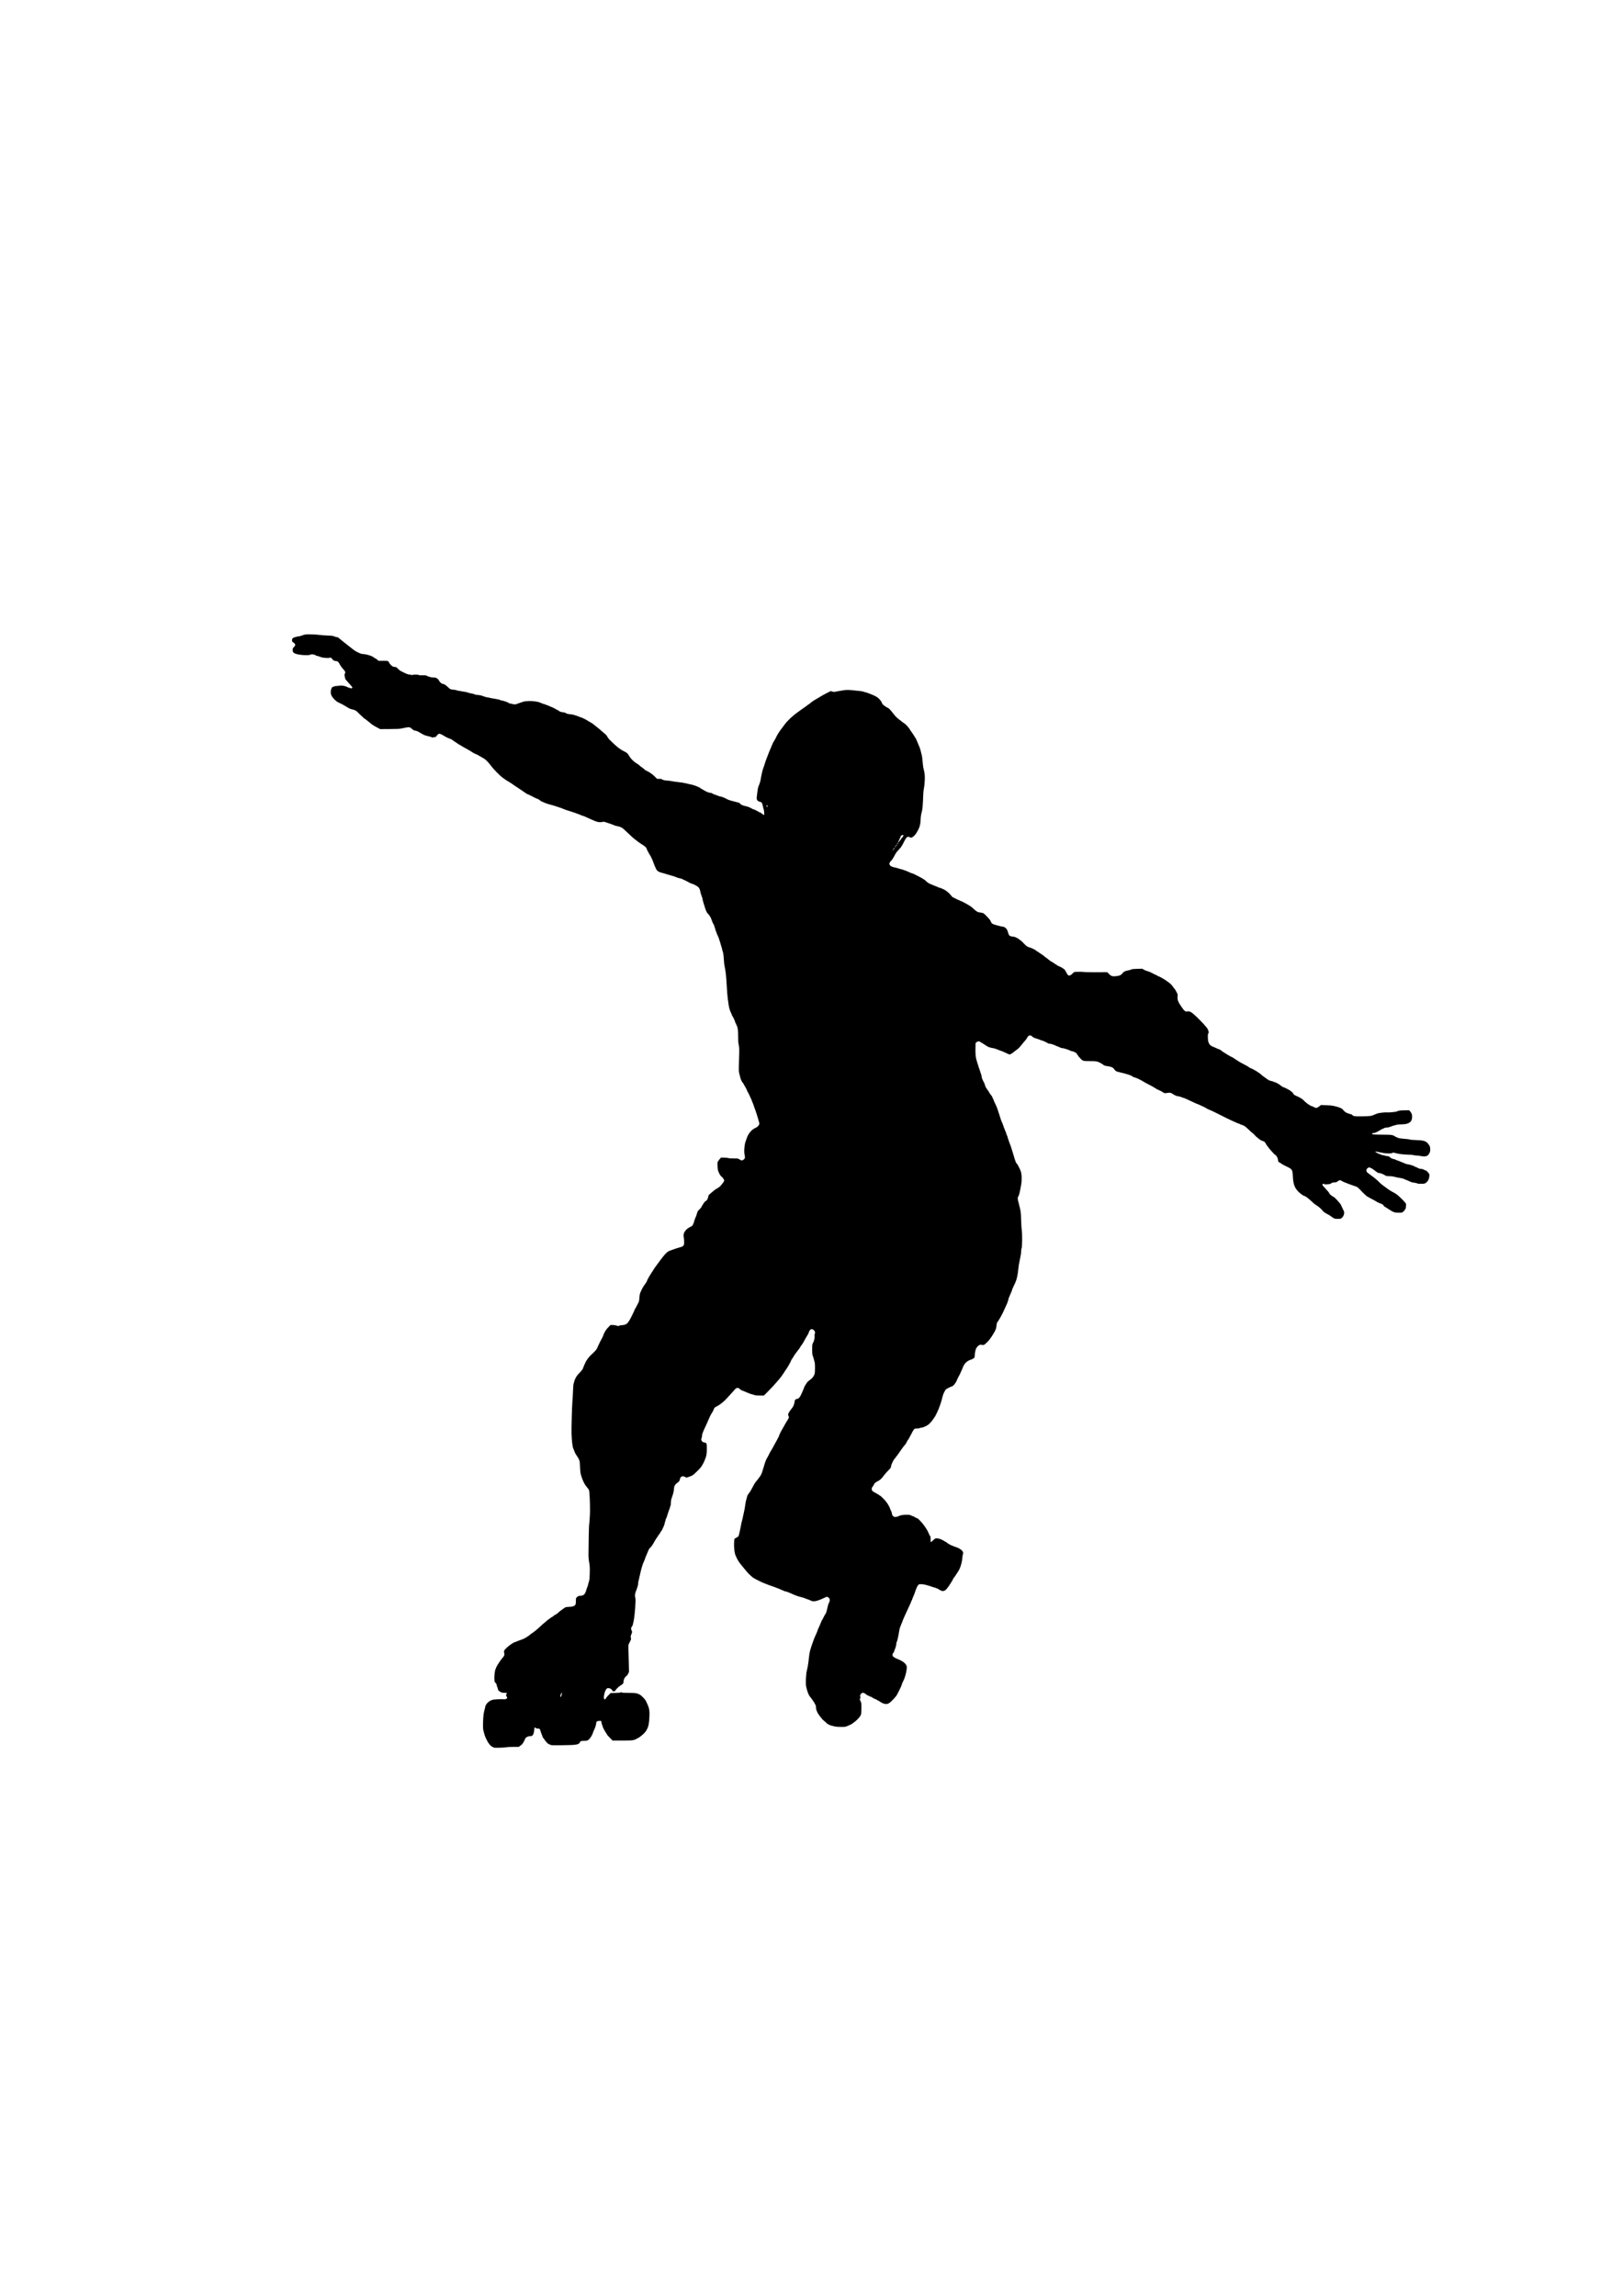 <?xml version="1.0" encoding="UTF-8" standalone="no"?>
<!-- Created with Inkscape (http://www.inkscape.org/) -->

<svg
   width="210mm"
   height="297mm"
   viewBox="0 0 210 297"
   version="1.1"
   id="svg5"
   inkscape:version="1.1.2 (b8e25be8, 2022-02-05)"
   sodipodi:docname="skater_06.svg"
   xmlns:inkscape="http://www.inkscape.org/namespaces/inkscape"
   xmlns:sodipodi="http://sodipodi.sourceforge.net/DTD/sodipodi-0.dtd"
   xmlns="http://www.w3.org/2000/svg"
   xmlns:svg="http://www.w3.org/2000/svg">
  <sodipodi:namedview
     id="namedview7"
     pagecolor="#ffffff"
     bordercolor="#999999"
     borderopacity="1"
     inkscape:pageshadow="0"
     inkscape:pageopacity="0"
     inkscape:pagecheckerboard="0"
     inkscape:document-units="mm"
     showgrid="false"
     inkscape:zoom="0.16013082"
     inkscape:cx="346.59162"
     inkscape:cy="527.69354"
     inkscape:window-width="1660"
     inkscape:window-height="969"
     inkscape:window-x="0"
     inkscape:window-y="44"
     inkscape:window-maximized="0"
     inkscape:current-layer="layer1" />
  <defs
     id="defs2" />
  <g
     inkscape:label="Layer 1"
     inkscape:groupmode="layer"
     id="layer1">
    <path
       style="fill:#000000;stroke-width:0.041"
       d="m 63.956,226.097 c -0.358,-0.14 -0.535,-0.28 -0.722,-0.574 -0.042,-0.066 -0.088,-0.13 -0.101,-0.141 -0.013,-0.011 -0.103,-0.181 -0.199,-0.377 -0.19,-0.387 -0.257,-0.594 -0.415,-1.276 -0.046,-0.201 -0.018,-1.41 0.045,-1.901 0.023,-0.181 0.087,-0.49 0.142,-0.686 0.055,-0.197 0.1,-0.395 0.1,-0.442 0,-0.046 0.018,-0.084 0.041,-0.084 0.023,0 0.041,-0.024 0.041,-0.054 0,-0.089 0.282,-0.391 0.466,-0.498 0.094,-0.055 0.254,-0.127 0.356,-0.16 0.202,-0.065 1.308,-0.119 1.479,-0.072 0.135,0.037 0.402,-0.068 0.434,-0.171 0.016,-0.051 -0.006,-0.113 -0.061,-0.171 -0.103,-0.11 -0.109,-0.22 -0.02,-0.347 0.036,-0.052 0.056,-0.104 0.044,-0.116 -0.012,-0.012 -0.172,-0.028 -0.355,-0.035 -0.301,-0.012 -0.354,-0.027 -0.552,-0.159 -0.206,-0.137 -0.222,-0.159 -0.271,-0.394 -0.029,-0.137 -0.069,-0.248 -0.088,-0.248 -0.02,0 -0.035,-0.056 -0.035,-0.125 0,-0.132 -0.089,-0.3 -0.223,-0.421 -0.066,-0.06 -0.084,-0.14 -0.096,-0.431 -0.019,-0.438 0.058,-1.079 0.155,-1.303 0.02,-0.045 0.075,-0.171 0.122,-0.279 0.109,-0.248 0.569,-0.93 0.807,-1.194 0.216,-0.241 0.247,-0.343 0.186,-0.61 -0.059,-0.255 -0.019,-0.341 0.309,-0.653 0.352,-0.336 0.943,-0.736 1.088,-0.736 0.018,0 0.131,-0.045 0.25,-0.1 0.119,-0.055 0.309,-0.129 0.422,-0.165 0.208,-0.066 0.272,-0.091 0.493,-0.19 0.181,-0.081 0.66,-0.39 0.759,-0.489 0.047,-0.047 0.182,-0.148 0.3,-0.224 0.118,-0.076 0.251,-0.173 0.297,-0.214 0.045,-0.042 0.147,-0.124 0.226,-0.183 0.079,-0.059 0.218,-0.179 0.31,-0.267 0.255,-0.246 0.798,-0.726 0.896,-0.794 0.049,-0.033 0.153,-0.122 0.232,-0.196 0.079,-0.074 0.158,-0.135 0.176,-0.135 0.018,0 0.082,-0.047 0.143,-0.103 0.061,-0.057 0.171,-0.131 0.244,-0.166 0.073,-0.035 0.194,-0.119 0.268,-0.186 0.074,-0.068 0.176,-0.134 0.227,-0.147 0.051,-0.013 0.092,-0.04 0.092,-0.06 0,-0.02 0.026,-0.037 0.058,-0.037 0.032,0 0.064,-0.014 0.072,-0.032 0.024,-0.056 0.58,-0.51 0.678,-0.555 0.052,-0.024 0.095,-0.059 0.095,-0.078 0,-0.019 0.022,-0.035 0.049,-0.035 0.027,0 0.092,-0.041 0.146,-0.091 0.083,-0.078 0.16,-0.095 0.537,-0.117 0.242,-0.014 0.477,-0.04 0.522,-0.056 0.337,-0.126 0.39,-0.222 0.39,-0.712 0,-0.344 0.006,-0.37 0.113,-0.47 0.166,-0.155 0.27,-0.198 0.484,-0.198 0.386,0 0.595,-0.198 0.735,-0.699 0.041,-0.147 0.108,-0.342 0.149,-0.434 0.041,-0.092 0.086,-0.24 0.1,-0.329 0.015,-0.089 0.043,-0.198 0.063,-0.244 0.095,-0.215 0.126,-0.47 0.148,-1.192 0.023,-0.755 0.011,-0.93 -0.118,-1.705 -0.024,-0.147 -0.045,-0.452 -0.045,-0.678 -0.001,-0.827 0.056,-3.782 0.075,-3.842 0.04,-0.129 0.119,-1.36 0.121,-1.89 0.004,-1.092 -0.063,-2.477 -0.127,-2.648 -0.034,-0.089 -0.159,-0.268 -0.28,-0.398 -0.243,-0.262 -0.464,-0.679 -0.652,-1.228 -0.177,-0.517 -0.2,-0.656 -0.231,-1.377 -0.029,-0.687 -0.039,-0.757 -0.145,-0.986 -0.063,-0.136 -0.13,-0.253 -0.15,-0.26 -0.02,-0.008 -0.036,-0.032 -0.036,-0.054 0,-0.022 -0.044,-0.099 -0.099,-0.171 -0.149,-0.197 -0.25,-0.394 -0.332,-0.644 -0.041,-0.124 -0.088,-0.244 -0.105,-0.267 -0.096,-0.128 -0.203,-1.01 -0.234,-1.931 -0.023,-0.68 0.057,-3.536 0.118,-4.212 0.023,-0.26 0.056,-0.833 0.072,-1.274 0.023,-0.641 0.047,-0.866 0.12,-1.122 0.05,-0.177 0.106,-0.352 0.125,-0.39 0.206,-0.428 0.27,-0.519 0.601,-0.862 0.181,-0.188 0.335,-0.368 0.342,-0.401 0.007,-0.033 0.03,-0.06 0.051,-0.06 0.021,0 0.038,-0.028 0.038,-0.062 0,-0.034 0.017,-0.094 0.038,-0.134 0.039,-0.074 0.114,-0.253 0.211,-0.503 0.157,-0.404 0.496,-0.88 0.86,-1.207 0.375,-0.337 0.641,-0.625 0.706,-0.765 0.037,-0.079 0.126,-0.273 0.197,-0.431 0.143,-0.316 0.145,-0.32 0.447,-0.889 0.116,-0.218 0.21,-0.425 0.21,-0.461 0,-0.056 0.058,-0.175 0.263,-0.537 0.08,-0.142 0.164,-0.244 0.407,-0.495 l 0.239,-0.247 h 0.274 c 0.162,0 0.369,0.032 0.504,0.078 0.216,0.074 0.238,0.074 0.366,0.01 0.078,-0.039 0.235,-0.068 0.369,-0.068 0.239,0 0.536,-0.108 0.659,-0.241 0.158,-0.17 0.37,-0.512 0.55,-0.889 0.108,-0.226 0.241,-0.5 0.296,-0.61 0.054,-0.109 0.099,-0.223 0.099,-0.253 0,-0.03 0.014,-0.061 0.031,-0.068 0.029,-0.013 0.176,-0.28 0.381,-0.692 0.051,-0.102 0.111,-0.221 0.133,-0.265 0.023,-0.044 0.056,-0.266 0.075,-0.493 0.036,-0.449 0.055,-0.544 0.15,-0.762 0.227,-0.519 0.381,-0.784 0.656,-1.13 0.077,-0.096 0.259,-0.469 0.259,-0.529 0,-0.036 0.018,-0.066 0.041,-0.066 0.023,0 0.041,-0.03 0.041,-0.066 0,-0.036 0.176,-0.332 0.39,-0.656 0.215,-0.324 0.39,-0.602 0.39,-0.618 0,-0.015 0.069,-0.112 0.154,-0.215 0.085,-0.103 0.294,-0.387 0.465,-0.631 0.171,-0.245 0.467,-0.628 0.657,-0.851 0.38,-0.445 0.52,-0.538 1.086,-0.723 0.181,-0.059 0.366,-0.123 0.411,-0.143 0.045,-0.02 0.193,-0.067 0.329,-0.104 0.511,-0.14 0.562,-0.162 0.66,-0.278 0.09,-0.108 0.1,-0.156 0.1,-0.503 0,-0.211 -0.022,-0.477 -0.048,-0.592 -0.037,-0.161 -0.036,-0.259 0.003,-0.435 0.028,-0.125 0.067,-0.227 0.086,-0.227 0.019,0 0.047,-0.037 0.061,-0.082 0.035,-0.11 0.332,-0.397 0.478,-0.462 0.065,-0.029 0.118,-0.065 0.118,-0.08 0,-0.015 0.054,-0.04 0.12,-0.054 0.154,-0.034 0.319,-0.199 0.353,-0.352 0.014,-0.066 0.043,-0.13 0.064,-0.143 0.021,-0.013 0.038,-0.077 0.038,-0.142 0,-0.065 0.018,-0.13 0.041,-0.144 0.023,-0.014 0.041,-0.054 0.041,-0.089 0,-0.035 0.026,-0.122 0.057,-0.193 0.031,-0.071 0.085,-0.194 0.12,-0.273 0.035,-0.079 0.084,-0.227 0.11,-0.329 0.077,-0.301 0.157,-0.44 0.343,-0.592 0.115,-0.095 0.228,-0.248 0.327,-0.447 0.14,-0.279 0.424,-0.646 0.501,-0.646 0.103,0 0.256,-0.276 0.313,-0.567 0.039,-0.198 0.043,-0.202 0.41,-0.506 0.145,-0.12 0.308,-0.259 0.362,-0.308 0.054,-0.049 0.197,-0.142 0.318,-0.205 0.121,-0.063 0.22,-0.13 0.22,-0.148 0,-0.018 0.026,-0.032 0.057,-0.032 0.074,0 0.525,-0.524 0.646,-0.751 0.061,-0.115 0.06,-0.135 -0.014,-0.288 -0.044,-0.091 -0.137,-0.213 -0.207,-0.272 -0.205,-0.173 -0.266,-0.25 -0.372,-0.472 -0.189,-0.397 -0.203,-0.458 -0.223,-0.953 -0.02,-0.48 -0.017,-0.501 0.085,-0.657 0.058,-0.089 0.164,-0.226 0.236,-0.305 l 0.13,-0.144 0.404,0.006 c 0.222,0.004 0.475,0.03 0.561,0.059 0.101,0.034 0.343,0.051 0.686,0.046 0.454,-0.006 0.545,0.004 0.637,0.068 0.059,0.041 0.173,0.106 0.253,0.143 0.132,0.062 0.158,0.062 0.271,0.006 0.277,-0.138 0.334,-0.298 0.241,-0.677 -0.048,-0.198 -0.063,-0.386 -0.049,-0.644 0.021,-0.398 0.094,-0.892 0.152,-1.023 0.02,-0.045 0.087,-0.239 0.15,-0.431 0.223,-0.688 0.668,-1.203 1.237,-1.435 0.159,-0.065 0.368,-0.291 0.405,-0.439 0.024,-0.094 0.001,-0.207 -0.109,-0.55 -0.018,-0.057 -0.064,-0.214 -0.102,-0.349 -0.038,-0.136 -0.084,-0.284 -0.102,-0.329 -0.018,-0.045 -0.063,-0.184 -0.1,-0.308 -0.037,-0.124 -0.085,-0.268 -0.106,-0.318 -0.088,-0.205 -0.117,-0.287 -0.182,-0.503 -0.037,-0.124 -0.113,-0.324 -0.168,-0.443 -0.055,-0.119 -0.101,-0.24 -0.101,-0.269 0,-0.029 -0.016,-0.07 -0.035,-0.091 -0.019,-0.021 -0.058,-0.104 -0.087,-0.183 -0.08,-0.217 -0.387,-0.84 -0.423,-0.856 -0.017,-0.008 -0.031,-0.032 -0.031,-0.054 0,-0.067 -0.21,-0.493 -0.356,-0.724 -0.075,-0.119 -0.137,-0.232 -0.137,-0.25 0,-0.019 -0.038,-0.069 -0.085,-0.111 -0.096,-0.087 -0.266,-0.438 -0.323,-0.667 -0.021,-0.084 -0.077,-0.31 -0.126,-0.502 -0.086,-0.342 -0.087,-0.379 -0.044,-1.849 0.041,-1.43 0.04,-1.518 -0.038,-1.89 -0.064,-0.308 -0.082,-0.553 -0.082,-1.158 -5.75e-4,-0.808 -0.048,-1.13 -0.21,-1.417 -0.043,-0.077 -0.078,-0.167 -0.078,-0.2 0,-0.033 -0.016,-0.06 -0.037,-0.06 -0.02,0 -0.049,-0.069 -0.065,-0.154 -0.016,-0.085 -0.076,-0.247 -0.134,-0.36 -0.058,-0.113 -0.126,-0.247 -0.151,-0.298 -0.025,-0.051 -0.059,-0.092 -0.076,-0.092 -0.017,0 -0.031,-0.028 -0.031,-0.062 0,-0.034 -0.016,-0.094 -0.036,-0.134 -0.274,-0.537 -0.371,-0.88 -0.458,-1.612 -0.017,-0.147 -0.043,-0.323 -0.056,-0.39 -0.032,-0.159 -0.104,-1.06 -0.15,-1.87 -0.071,-1.243 -0.133,-1.776 -0.292,-2.507 -0.022,-0.102 -0.056,-0.453 -0.075,-0.781 -0.032,-0.562 -0.088,-0.916 -0.171,-1.078 -0.02,-0.039 -0.036,-0.104 -0.036,-0.145 0,-0.041 -0.044,-0.212 -0.097,-0.381 -0.053,-0.169 -0.129,-0.418 -0.168,-0.554 -0.124,-0.428 -0.234,-0.734 -0.333,-0.925 -0.053,-0.102 -0.127,-0.287 -0.166,-0.411 -0.038,-0.124 -0.085,-0.244 -0.105,-0.265 -0.019,-0.021 -0.035,-0.09 -0.035,-0.152 0,-0.062 -0.018,-0.124 -0.041,-0.138 -0.023,-0.014 -0.041,-0.061 -0.041,-0.104 0,-0.086 -0.104,-0.332 -0.208,-0.492 -0.037,-0.057 -0.098,-0.204 -0.136,-0.329 -0.081,-0.262 -0.275,-0.657 -0.322,-0.657 -0.018,0 -0.032,-0.025 -0.032,-0.054 0,-0.03 -0.065,-0.109 -0.144,-0.175 -0.082,-0.068 -0.174,-0.2 -0.213,-0.305 -0.038,-0.102 -0.08,-0.203 -0.095,-0.226 -0.015,-0.023 -0.051,-0.124 -0.08,-0.226 -0.086,-0.299 -0.176,-0.59 -0.209,-0.678 -0.047,-0.126 -0.112,-0.392 -0.143,-0.585 -0.015,-0.096 -0.044,-0.185 -0.065,-0.198 -0.021,-0.013 -0.038,-0.067 -0.038,-0.12 0,-0.053 -0.017,-0.103 -0.037,-0.111 -0.02,-0.008 -0.071,-0.18 -0.112,-0.384 -0.041,-0.203 -0.09,-0.376 -0.107,-0.384 -0.017,-0.008 -0.032,-0.032 -0.032,-0.055 0,-0.163 -0.566,-0.534 -0.966,-0.633 -0.068,-0.017 -0.188,-0.067 -0.267,-0.112 -0.344,-0.194 -0.758,-0.398 -0.809,-0.398 -0.03,0 -0.054,-0.018 -0.054,-0.041 0,-0.023 -0.033,-0.041 -0.074,-0.041 -0.041,0 -0.092,-0.018 -0.115,-0.041 -0.022,-0.022 -0.132,-0.053 -0.244,-0.068 -0.112,-0.015 -0.322,-0.081 -0.466,-0.146 -0.144,-0.066 -0.32,-0.129 -0.39,-0.142 -0.07,-0.012 -0.229,-0.056 -0.354,-0.097 -0.124,-0.041 -0.337,-0.105 -0.473,-0.144 -0.136,-0.038 -0.274,-0.08 -0.308,-0.093 -0.034,-0.013 -0.211,-0.062 -0.393,-0.109 -0.375,-0.097 -0.533,-0.207 -0.683,-0.479 -0.107,-0.194 -0.278,-0.611 -0.362,-0.88 -0.071,-0.229 -0.396,-0.91 -0.45,-0.944 -0.025,-0.015 -0.073,-0.096 -0.108,-0.179 -0.035,-0.083 -0.107,-0.216 -0.16,-0.295 -0.053,-0.079 -0.109,-0.204 -0.125,-0.278 -0.037,-0.179 -0.223,-0.358 -0.619,-0.597 -0.18,-0.109 -0.419,-0.272 -0.532,-0.363 -0.113,-0.091 -0.279,-0.22 -0.37,-0.288 -0.226,-0.168 -0.605,-0.51 -1.141,-1.03 -0.541,-0.525 -0.673,-0.596 -1.325,-0.718 -0.068,-0.013 -0.142,-0.036 -0.164,-0.052 -0.023,-0.016 -0.134,-0.061 -0.247,-0.101 -0.113,-0.04 -0.242,-0.088 -0.288,-0.108 -0.045,-0.02 -0.147,-0.054 -0.226,-0.076 -0.079,-0.022 -0.255,-0.08 -0.39,-0.129 -0.221,-0.08 -0.27,-0.085 -0.465,-0.041 -0.372,0.083 -0.712,0.004 -1.425,-0.33 -0.136,-0.064 -0.339,-0.155 -0.452,-0.203 -0.113,-0.048 -0.277,-0.123 -0.363,-0.167 -0.087,-0.044 -0.183,-0.08 -0.214,-0.08 -0.031,0 -0.126,-0.03 -0.212,-0.067 -0.086,-0.037 -0.197,-0.083 -0.248,-0.103 -0.051,-0.019 -0.134,-0.052 -0.185,-0.073 -0.19,-0.078 -0.675,-0.248 -0.894,-0.313 -0.574,-0.171 -0.904,-0.286 -1.151,-0.399 -0.147,-0.067 -0.328,-0.132 -0.402,-0.144 -0.074,-0.012 -0.144,-0.038 -0.157,-0.057 -0.012,-0.02 -0.063,-0.036 -0.114,-0.036 -0.051,0 -0.11,-0.015 -0.131,-0.034 -0.021,-0.019 -0.159,-0.067 -0.306,-0.107 -0.147,-0.04 -0.313,-0.088 -0.37,-0.106 -0.057,-0.018 -0.232,-0.066 -0.39,-0.107 -0.158,-0.041 -0.407,-0.135 -0.553,-0.209 -0.146,-0.074 -0.289,-0.135 -0.318,-0.135 -0.029,0 -0.053,-0.016 -0.053,-0.035 0,-0.019 -0.065,-0.07 -0.144,-0.112 -0.079,-0.043 -0.144,-0.092 -0.144,-0.109 0,-0.018 -0.024,-0.032 -0.054,-0.032 -0.03,0 -0.145,-0.043 -0.257,-0.096 -0.112,-0.053 -0.263,-0.122 -0.336,-0.154 -0.073,-0.032 -0.134,-0.07 -0.134,-0.084 0,-0.015 -0.05,-0.039 -0.11,-0.054 -0.061,-0.015 -0.158,-0.061 -0.216,-0.101 -0.058,-0.041 -0.179,-0.098 -0.27,-0.126 -0.09,-0.029 -0.22,-0.098 -0.288,-0.154 -0.068,-0.056 -0.401,-0.283 -0.74,-0.505 -0.339,-0.222 -0.635,-0.419 -0.658,-0.438 -0.157,-0.126 -0.802,-0.547 -0.838,-0.547 -0.025,0 -0.045,-0.017 -0.045,-0.037 0,-0.02 -0.042,-0.047 -0.093,-0.06 -0.051,-0.013 -0.13,-0.057 -0.175,-0.099 -0.045,-0.042 -0.211,-0.16 -0.369,-0.263 -0.364,-0.238 -1.271,-1.159 -1.651,-1.678 -0.314,-0.427 -0.648,-0.756 -0.899,-0.883 -0.089,-0.045 -0.171,-0.091 -0.182,-0.103 -0.011,-0.011 -0.058,-0.04 -0.103,-0.065 -0.243,-0.13 -0.372,-0.205 -0.39,-0.225 -0.023,-0.025 -0.234,-0.121 -0.452,-0.205 -0.079,-0.031 -0.258,-0.135 -0.398,-0.232 -0.14,-0.097 -0.436,-0.272 -0.657,-0.389 -0.222,-0.117 -0.544,-0.302 -0.716,-0.411 -0.172,-0.109 -0.334,-0.199 -0.36,-0.199 -0.026,0 -0.047,-0.018 -0.047,-0.041 0,-0.023 -0.018,-0.041 -0.04,-0.041 -0.022,0 -0.223,-0.129 -0.448,-0.288 C 58.56,95.743 58.363,95.614 58.348,95.614 c -0.016,0 -0.087,-0.026 -0.158,-0.057 -0.071,-0.031 -0.194,-0.081 -0.273,-0.11 -0.079,-0.029 -0.242,-0.115 -0.362,-0.191 -0.285,-0.18 -0.621,-0.341 -0.711,-0.341 -0.094,0 -0.322,0.194 -0.366,0.311 -0.026,0.069 -0.089,0.104 -0.245,0.137 -0.257,0.055 -0.358,0.057 -0.389,0.007 -0.013,-0.021 -0.167,-0.069 -0.341,-0.106 -0.175,-0.037 -0.355,-0.083 -0.4,-0.103 -0.045,-0.02 -0.127,-0.048 -0.182,-0.064 -0.055,-0.015 -0.193,-0.087 -0.308,-0.158 -0.115,-0.071 -0.264,-0.157 -0.332,-0.19 -0.068,-0.033 -0.133,-0.071 -0.144,-0.083 -0.043,-0.047 -0.398,-0.162 -0.501,-0.162 -0.07,0 -0.17,-0.059 -0.286,-0.169 -0.279,-0.265 -0.373,-0.291 -0.78,-0.222 -0.189,0.032 -0.473,0.089 -0.631,0.127 -0.231,0.054 -0.532,0.069 -1.52,0.074 l -1.233,0.006 -0.44,-0.232 c -0.4,-0.211 -0.648,-0.376 -0.875,-0.582 -0.045,-0.041 -0.184,-0.152 -0.308,-0.247 -0.124,-0.095 -0.232,-0.186 -0.24,-0.203 -0.007,-0.017 -0.041,-0.031 -0.074,-0.031 -0.033,0 -0.3,-0.235 -0.592,-0.522 -0.292,-0.287 -0.563,-0.54 -0.601,-0.561 -0.125,-0.07 -0.483,-0.19 -0.567,-0.191 -0.1,-6.17e-4 -0.475,-0.187 -0.732,-0.364 -0.103,-0.071 -0.205,-0.129 -0.228,-0.129 -0.022,0 -0.047,-0.014 -0.054,-0.031 -0.013,-0.029 -0.298,-0.175 -0.734,-0.377 -0.265,-0.123 -0.673,-0.532 -0.82,-0.824 -0.095,-0.189 -0.124,-0.299 -0.123,-0.483 0.001,-0.399 0.156,-0.71 0.353,-0.71 0.052,0 0.105,-0.018 0.119,-0.041 0.014,-0.023 0.104,-0.041 0.2,-0.041 0.096,0 0.282,-0.02 0.413,-0.044 0.299,-0.055 0.745,0.012 1.009,0.152 0.102,0.054 0.209,0.098 0.238,0.098 0.03,0 0.104,0.026 0.165,0.057 0.128,0.065 0.296,0.023 0.296,-0.074 0,-0.034 -0.038,-0.097 -0.084,-0.14 -0.046,-0.043 -0.128,-0.138 -0.182,-0.211 -0.054,-0.073 -0.221,-0.261 -0.371,-0.418 -0.234,-0.245 -0.278,-0.316 -0.313,-0.499 -0.022,-0.118 -0.051,-0.263 -0.063,-0.322 -0.014,-0.066 0.005,-0.15 0.048,-0.215 0.104,-0.159 0.05,-0.292 -0.25,-0.61 -0.148,-0.157 -0.325,-0.402 -0.404,-0.557 -0.173,-0.343 -0.258,-0.422 -0.484,-0.448 -0.258,-0.03 -0.386,-0.088 -0.448,-0.205 -0.03,-0.057 -0.108,-0.141 -0.173,-0.187 -0.099,-0.071 -0.132,-0.076 -0.211,-0.034 -0.122,0.065 -0.9,0.01 -1.112,-0.079 -0.219,-0.092 -0.464,-0.166 -0.546,-0.166 -0.05,0 -0.091,-0.015 -0.091,-0.033 0,-0.05 -0.373,-0.173 -0.526,-0.173 -0.075,0 -0.191,0.029 -0.259,0.064 -0.24,0.124 -1.539,0.021 -1.927,-0.153 -0.256,-0.114 -0.327,-0.217 -0.328,-0.471 -8.3e-4,-0.192 0.014,-0.226 0.163,-0.375 0.24,-0.24 0.223,-0.389 -0.069,-0.59 -0.176,-0.121 -0.182,-0.132 -0.17,-0.316 0.011,-0.164 0.031,-0.203 0.152,-0.284 0.077,-0.052 0.191,-0.094 0.254,-0.094 0.063,0 0.126,-0.018 0.14,-0.041 0.014,-0.023 0.107,-0.041 0.207,-0.041 0.1,0 0.298,-0.044 0.439,-0.098 0.499,-0.19 0.551,-0.197 1.326,-0.176 0.407,0.011 0.86,0.041 1.007,0.067 0.147,0.026 0.609,0.063 1.027,0.081 0.649,0.029 0.785,0.047 0.933,0.121 0.095,0.048 0.232,0.087 0.304,0.087 0.092,0 0.183,0.045 0.309,0.154 0.226,0.196 0.36,0.304 0.818,0.663 0.203,0.159 0.388,0.305 0.411,0.323 0.023,0.018 0.133,0.106 0.246,0.196 0.113,0.09 0.224,0.177 0.247,0.194 0.023,0.017 0.099,0.076 0.169,0.132 0.256,0.205 0.917,0.516 1.096,0.516 0.36,0 1.031,0.172 1.304,0.334 0.034,0.02 0.089,0.049 0.123,0.065 0.034,0.016 0.097,0.062 0.141,0.102 0.044,0.041 0.104,0.074 0.133,0.074 0.03,0 0.13,0.069 0.223,0.153 l 0.17,0.153 0.607,8.21e-4 c 0.596,8.22e-4 0.608,0.003 0.692,0.104 0.047,0.057 0.086,0.123 0.087,0.148 0.003,0.085 0.346,0.438 0.481,0.494 0.074,0.031 0.201,0.056 0.283,0.056 0.126,0 0.181,0.034 0.361,0.219 0.117,0.12 0.268,0.247 0.335,0.281 0.068,0.034 0.253,0.128 0.411,0.209 0.349,0.178 0.638,0.278 0.805,0.278 0.069,0 0.162,0.02 0.208,0.045 0.061,0.032 0.096,0.032 0.129,0 0.062,-0.062 0.738,-0.059 0.8,0.004 0.032,0.032 0.196,0.046 0.495,0.04 0.41,-0.008 0.462,-1.7e-5 0.627,0.095 0.099,0.057 0.23,0.104 0.291,0.104 0.061,4.11e-4 0.122,0.019 0.136,0.042 0.014,0.023 0.162,0.041 0.329,0.041 0.258,0 0.332,0.017 0.488,0.111 0.12,0.073 0.209,0.166 0.255,0.269 0.09,0.2 0.356,0.442 0.485,0.442 0.156,0 0.422,0.163 0.675,0.414 0.296,0.293 0.33,0.309 0.725,0.344 0.18,0.016 0.347,0.044 0.37,0.062 0.023,0.019 0.107,0.044 0.186,0.056 0.079,0.012 0.31,0.053 0.514,0.09 0.203,0.037 0.435,0.077 0.514,0.087 0.079,0.011 0.181,0.035 0.226,0.053 0.188,0.075 0.386,0.127 0.577,0.152 0.112,0.015 0.272,0.061 0.356,0.103 0.09,0.045 0.24,0.076 0.367,0.076 0.216,0 0.679,0.105 0.752,0.17 0.021,0.019 0.078,0.035 0.125,0.035 0.047,0 0.105,0.019 0.128,0.042 0.023,0.023 0.142,0.052 0.265,0.065 0.123,0.012 0.26,0.038 0.305,0.058 0.045,0.019 0.165,0.045 0.267,0.058 0.159,0.02 0.536,0.089 0.956,0.175 0.062,0.013 0.124,0.04 0.136,0.06 0.012,0.02 0.061,0.036 0.109,0.036 0.082,0 0.452,0.097 0.628,0.165 0.221,0.085 0.389,0.17 0.412,0.206 0.014,0.022 0.077,0.04 0.14,0.04 0.064,0 0.197,0.029 0.295,0.064 0.176,0.063 0.494,0.052 0.591,-0.02 0.023,-0.017 0.152,-0.063 0.288,-0.103 0.136,-0.04 0.348,-0.111 0.473,-0.159 0.271,-0.104 1.03,-0.141 1.467,-0.072 0.154,0.024 0.344,0.054 0.423,0.067 0.079,0.013 0.181,0.038 0.226,0.057 0.045,0.019 0.199,0.082 0.342,0.141 0.143,0.059 0.294,0.107 0.337,0.107 0.042,0 0.088,0.018 0.102,0.041 0.014,0.023 0.053,0.041 0.087,0.041 0.034,0 0.139,0.035 0.234,0.078 0.095,0.043 0.274,0.119 0.398,0.169 0.351,0.141 0.416,0.173 0.648,0.318 0.119,0.074 0.238,0.135 0.265,0.135 0.027,0 0.097,0.047 0.157,0.104 0.086,0.083 0.183,0.115 0.468,0.157 0.197,0.029 0.371,0.07 0.386,0.091 0.057,0.079 0.241,0.136 0.521,0.16 0.271,0.024 0.512,0.074 0.699,0.144 0.045,0.017 0.184,0.064 0.308,0.104 0.124,0.04 0.244,0.089 0.265,0.108 0.021,0.019 0.075,0.035 0.12,0.035 0.097,0 0.93,0.411 0.93,0.459 0,0.019 0.019,0.034 0.043,0.034 0.024,0 0.144,0.065 0.268,0.144 0.124,0.079 0.236,0.144 0.249,0.144 0.014,0 0.085,0.051 0.158,0.113 0.074,0.062 0.252,0.205 0.396,0.318 0.297,0.233 0.317,0.25 0.724,0.604 0.163,0.142 0.372,0.322 0.465,0.399 0.092,0.077 0.192,0.2 0.223,0.272 0.091,0.218 0.262,0.404 0.979,1.066 0.22,0.203 0.464,0.408 0.542,0.455 0.078,0.047 0.175,0.116 0.216,0.152 0.04,0.036 0.243,0.152 0.45,0.258 0.422,0.215 0.423,0.216 0.67,0.616 0.213,0.345 0.498,0.637 0.876,0.897 0.154,0.106 0.29,0.192 0.303,0.192 0.013,0 0.063,0.044 0.111,0.097 0.048,0.053 0.198,0.172 0.334,0.263 0.136,0.091 0.301,0.223 0.367,0.293 0.066,0.07 0.145,0.128 0.175,0.128 0.03,0 0.128,0.046 0.217,0.103 0.089,0.057 0.182,0.103 0.205,0.103 0.023,0 0.042,0.018 0.042,0.041 0,0.023 0.023,0.041 0.052,0.041 0.028,0 0.102,0.046 0.163,0.103 0.061,0.057 0.125,0.103 0.143,0.104 0.018,7.4e-4 0.162,0.13 0.32,0.287 l 0.288,0.286 0.295,4.1e-4 c 0.163,0 0.307,0.018 0.32,0.04 0.056,0.091 0.31,0.163 0.638,0.18 0.192,0.01 0.497,0.05 0.678,0.088 0.181,0.038 0.504,0.085 0.719,0.104 0.215,0.019 0.492,0.053 0.616,0.077 0.4,0.075 0.759,0.153 0.822,0.179 0.034,0.014 0.126,0.034 0.205,0.045 0.23,0.032 0.701,0.179 0.935,0.292 0.119,0.058 0.234,0.105 0.257,0.105 0.023,0 0.041,0.016 0.041,0.036 0,0.02 0.069,0.069 0.154,0.109 0.085,0.04 0.228,0.122 0.318,0.183 0.276,0.186 0.702,0.37 0.859,0.37 0.133,0 0.296,0.059 0.353,0.127 0.011,0.014 0.122,0.057 0.247,0.096 0.124,0.039 0.304,0.107 0.4,0.15 0.096,0.043 0.2,0.079 0.232,0.079 0.032,0 0.157,0.03 0.278,0.066 0.205,0.061 0.342,0.121 0.667,0.29 0.071,0.037 0.157,0.08 0.191,0.096 0.07,0.032 0.481,0.153 0.699,0.205 0.079,0.019 0.247,0.064 0.373,0.1 0.126,0.036 0.256,0.065 0.289,0.065 0.033,0 0.086,0.039 0.12,0.087 0.125,0.179 0.393,0.301 0.862,0.389 0.079,0.015 0.218,0.06 0.308,0.1 0.09,0.04 0.192,0.084 0.226,0.098 0.034,0.014 0.117,0.061 0.185,0.104 0.068,0.043 0.156,0.08 0.195,0.082 0.071,0.003 0.674,0.306 0.748,0.377 0.021,0.02 0.071,0.037 0.11,0.037 0.039,0 0.077,0.015 0.084,0.033 0.015,0.036 0.395,0.296 0.432,0.296 0.04,0 -0.016,-0.695 -0.06,-0.751 -0.022,-0.028 -0.051,-0.115 -0.063,-0.195 -0.048,-0.307 -0.09,-0.45 -0.191,-0.656 -0.016,-0.033 -0.116,-0.082 -0.223,-0.109 -0.338,-0.086 -0.464,-0.27 -0.418,-0.608 0.016,-0.115 0.044,-0.357 0.063,-0.538 0.041,-0.399 0.099,-0.698 0.166,-0.863 0.201,-0.494 0.255,-0.688 0.326,-1.171 0.037,-0.249 0.193,-0.918 0.245,-1.048 0.062,-0.156 0.217,-0.617 0.249,-0.74 0.03,-0.116 0.171,-0.517 0.246,-0.699 0.135,-0.327 0.212,-0.526 0.271,-0.702 0.037,-0.111 0.13,-0.336 0.206,-0.499 0.076,-0.163 0.15,-0.343 0.164,-0.401 0.014,-0.058 0.043,-0.115 0.063,-0.127 0.02,-0.012 0.037,-0.05 0.037,-0.083 0,-0.033 0.05,-0.138 0.11,-0.234 0.179,-0.283 0.383,-0.651 0.383,-0.693 0,-0.022 0.065,-0.14 0.144,-0.264 0.079,-0.124 0.144,-0.234 0.144,-0.245 0,-0.022 0.412,-0.601 0.452,-0.635 0.013,-0.011 0.137,-0.178 0.275,-0.37 0.396,-0.551 1.079,-1.202 1.754,-1.671 0.184,-0.128 0.361,-0.258 0.395,-0.289 0.034,-0.031 0.191,-0.142 0.349,-0.245 0.158,-0.103 0.374,-0.26 0.48,-0.348 0.106,-0.088 0.211,-0.16 0.233,-0.16 0.022,0 0.047,-0.014 0.054,-0.031 0.029,-0.066 0.689,-0.544 0.75,-0.544 0.01,0 0.2,-0.114 0.422,-0.252 0.421,-0.264 0.823,-0.487 1.306,-0.726 l 0.286,-0.142 0.2,0.064 c 0.175,0.056 0.232,0.057 0.453,0.008 0.139,-0.031 0.387,-0.076 0.551,-0.1 0.164,-0.024 0.426,-0.065 0.584,-0.091 0.28,-0.046 0.661,-0.033 1.358,0.048 0.17,0.02 0.481,0.054 0.693,0.075 0.211,0.022 0.405,0.06 0.429,0.084 0.025,0.025 0.082,0.045 0.128,0.045 0.074,0 0.478,0.135 0.763,0.255 0.057,0.024 0.14,0.058 0.185,0.076 0.425,0.17 0.72,0.342 0.887,0.518 0.222,0.233 0.343,0.406 0.386,0.548 0.017,0.057 0.07,0.147 0.118,0.201 0.097,0.108 0.619,0.457 0.684,0.457 0.058,0 0.331,0.281 0.524,0.54 0.091,0.121 0.204,0.262 0.252,0.311 0.048,0.05 0.088,0.105 0.089,0.123 0.003,0.039 0.638,0.601 0.705,0.624 0.026,0.009 0.109,0.074 0.185,0.144 0.076,0.07 0.196,0.159 0.267,0.198 0.071,0.039 0.21,0.15 0.31,0.247 0.175,0.169 0.502,0.578 0.502,0.628 0,0.013 0.018,0.046 0.041,0.074 0.126,0.154 0.34,0.46 0.402,0.574 0.04,0.073 0.132,0.219 0.205,0.325 0.073,0.106 0.133,0.202 0.133,0.213 0,0.011 0.062,0.156 0.138,0.321 0.076,0.166 0.153,0.347 0.17,0.404 0.017,0.057 0.075,0.199 0.129,0.316 0.053,0.117 0.124,0.33 0.156,0.473 0.032,0.143 0.08,0.333 0.105,0.424 0.079,0.278 0.113,0.512 0.162,1.089 0.026,0.305 0.064,0.619 0.085,0.699 0.105,0.397 0.161,0.711 0.186,1.027 0.031,0.397 -0.043,1.398 -0.125,1.705 -0.03,0.113 -0.067,0.529 -0.081,0.925 -0.04,1.148 -0.097,1.792 -0.183,2.072 -0.084,0.276 -0.133,0.596 -0.147,0.969 -0.021,0.561 -0.099,0.905 -0.286,1.274 -0.243,0.477 -0.366,0.661 -0.573,0.857 -0.247,0.233 -0.377,0.265 -0.605,0.147 -0.251,-0.13 -0.394,0.006 -0.736,0.702 -0.1,0.203 -0.196,0.376 -0.213,0.384 -0.017,0.008 -0.032,0.035 -0.032,0.062 -5.8e-4,0.047 -0.287,0.398 -0.493,0.603 -0.168,0.168 -0.306,0.373 -0.463,0.688 -0.134,0.269 -0.413,0.667 -0.493,0.702 -0.051,0.023 -0.153,0.242 -0.153,0.33 0,0.045 0.046,0.135 0.101,0.201 0.103,0.123 0.294,0.196 0.782,0.299 0.136,0.029 0.265,0.065 0.288,0.081 0.023,0.016 0.18,0.061 0.349,0.101 0.17,0.04 0.326,0.089 0.347,0.108 0.021,0.02 0.064,0.036 0.095,0.036 0.031,0 0.161,0.048 0.29,0.106 0.129,0.058 0.271,0.121 0.316,0.14 0.045,0.018 0.15,0.063 0.232,0.099 0.083,0.036 0.171,0.066 0.196,0.066 0.025,0 0.078,0.017 0.117,0.038 0.039,0.021 0.301,0.152 0.582,0.291 0.281,0.139 0.569,0.297 0.641,0.352 0.072,0.055 0.147,0.1 0.168,0.101 0.021,9.4e-4 0.13,0.093 0.243,0.205 0.113,0.112 0.229,0.204 0.257,0.204 0.028,0 0.051,0.014 0.051,0.031 0,0.031 0.083,0.073 0.39,0.196 0.09,0.036 0.22,0.091 0.288,0.122 0.068,0.031 0.234,0.097 0.37,0.146 0.136,0.05 0.264,0.107 0.286,0.126 0.021,0.02 0.072,0.036 0.112,0.036 0.077,0 0.241,0.066 0.606,0.242 0.255,0.123 0.717,0.522 0.888,0.767 0.064,0.092 0.155,0.187 0.202,0.21 0.557,0.285 0.766,0.383 0.821,0.383 0.036,0 0.065,0.018 0.065,0.041 0,0.023 0.035,0.041 0.077,0.041 0.137,0 1.196,0.584 1.513,0.834 0.035,0.027 0.176,0.156 0.315,0.286 0.139,0.13 0.289,0.248 0.334,0.262 0.045,0.014 0.093,0.042 0.106,0.062 0.013,0.02 0.166,0.053 0.339,0.072 0.174,0.019 0.36,0.065 0.415,0.1 0.187,0.122 0.841,0.821 0.888,0.947 0.076,0.206 0.153,0.329 0.232,0.373 0.041,0.023 0.084,0.052 0.095,0.066 0.021,0.025 0.302,0.116 0.596,0.193 0.402,0.105 0.505,0.128 0.699,0.154 0.234,0.032 0.473,0.224 0.556,0.446 0.026,0.07 0.062,0.165 0.08,0.21 0.018,0.045 0.053,0.158 0.078,0.25 0.025,0.092 0.078,0.196 0.118,0.23 0.098,0.085 0.322,0.156 0.49,0.156 0.076,0 0.17,0.017 0.21,0.037 0.039,0.02 0.155,0.071 0.256,0.112 0.102,0.041 0.25,0.136 0.329,0.209 0.079,0.074 0.164,0.134 0.188,0.134 0.024,0 0.2,0.167 0.39,0.371 0.363,0.389 0.44,0.44 0.839,0.558 0.136,0.04 0.316,0.116 0.4,0.168 0.084,0.052 0.171,0.095 0.192,0.095 0.021,0 0.045,0.014 0.052,0.032 0.008,0.017 0.199,0.15 0.425,0.295 0.226,0.145 0.42,0.275 0.431,0.29 0.011,0.015 0.081,0.061 0.154,0.104 0.073,0.043 0.134,0.092 0.134,0.109 0,0.017 0.079,0.081 0.175,0.141 0.096,0.06 0.279,0.199 0.406,0.309 0.127,0.11 0.252,0.199 0.277,0.199 0.025,0 0.046,0.018 0.046,0.041 0,0.023 0.037,0.041 0.082,0.041 0.045,0 0.082,0.018 0.082,0.041 0,0.023 0.019,0.041 0.043,0.041 0.024,0 0.143,0.074 0.265,0.164 0.122,0.09 0.242,0.164 0.265,0.164 0.024,0 0.043,0.014 0.043,0.031 0,0.017 0.051,0.053 0.113,0.081 0.062,0.027 0.197,0.086 0.299,0.131 0.173,0.076 0.5,0.291 0.595,0.391 0.023,0.024 0.104,0.168 0.18,0.32 0.262,0.522 0.416,0.553 0.811,0.16 0.202,-0.201 0.222,-0.21 0.452,-0.219 0.553,-0.02 0.785,-0.015 0.96,0.021 0.102,0.021 0.839,0.035 1.638,0.032 l 1.453,-0.007 0.191,0.201 c 0.257,0.271 0.437,0.348 0.759,0.326 0.507,-0.035 0.754,-0.108 0.911,-0.27 0.079,-0.082 0.144,-0.161 0.144,-0.175 0,-0.015 0.078,-0.078 0.173,-0.141 0.116,-0.076 0.282,-0.133 0.502,-0.171 0.181,-0.031 0.339,-0.072 0.351,-0.09 0.045,-0.068 0.285,-0.1 0.881,-0.116 l 0.613,-0.016 0.198,0.123 c 0.109,0.068 0.324,0.155 0.476,0.193 0.153,0.038 0.347,0.113 0.431,0.166 0.084,0.053 0.181,0.097 0.216,0.097 0.034,0 0.062,0.014 0.062,0.031 0,0.017 0.079,0.065 0.175,0.105 0.096,0.041 0.225,0.096 0.288,0.122 0.062,0.027 0.113,0.062 0.113,0.08 0,0.017 0.021,0.031 0.045,0.031 0.095,0 0.607,0.271 0.982,0.519 0.544,0.361 0.796,0.577 0.948,0.816 0.072,0.113 0.173,0.248 0.225,0.3 0.051,0.052 0.123,0.154 0.159,0.226 0.036,0.072 0.113,0.215 0.171,0.317 0.094,0.167 0.102,0.213 0.079,0.478 -0.039,0.443 0.063,0.699 0.57,1.423 0.209,0.298 0.322,0.421 0.441,0.479 0.088,0.043 0.171,0.061 0.184,0.04 0.044,-0.07 0.344,-0.038 0.508,0.055 0.09,0.051 0.26,0.176 0.379,0.277 0.32,0.274 1.271,1.229 1.412,1.417 0.067,0.09 0.161,0.201 0.209,0.247 0.246,0.236 0.407,0.754 0.263,0.843 -0.083,0.051 -0.065,0.841 0.025,1.107 0.075,0.221 0.243,0.454 0.327,0.454 0.033,0 0.06,0.018 0.06,0.041 0,0.023 0.018,0.041 0.04,0.041 0.038,0 0.256,0.093 0.731,0.311 0.119,0.055 0.241,0.1 0.27,0.1 0.029,0 0.126,0.062 0.215,0.137 0.089,0.076 0.18,0.145 0.203,0.154 0.023,0.009 0.201,0.123 0.397,0.253 0.196,0.13 0.376,0.236 0.401,0.236 0.025,0 0.045,0.014 0.045,0.031 0,0.017 0.088,0.066 0.195,0.11 0.107,0.043 0.204,0.09 0.216,0.103 0.011,0.013 0.085,0.059 0.164,0.101 0.079,0.043 0.181,0.109 0.226,0.148 0.045,0.039 0.146,0.105 0.225,0.148 0.078,0.043 0.174,0.106 0.213,0.139 0.038,0.034 0.325,0.191 0.636,0.349 0.311,0.158 0.606,0.326 0.655,0.373 0.049,0.047 0.152,0.109 0.228,0.138 0.438,0.165 1.199,0.639 1.451,0.904 0.066,0.07 0.137,0.127 0.156,0.127 0.019,0 0.085,0.046 0.146,0.103 0.061,0.057 0.126,0.103 0.144,0.103 0.018,0 0.083,0.047 0.144,0.104 0.061,0.057 0.162,0.126 0.224,0.154 0.062,0.028 0.113,0.061 0.113,0.075 0,0.014 0.139,0.058 0.309,0.098 0.17,0.04 0.319,0.089 0.331,0.109 0.012,0.02 0.049,0.036 0.082,0.036 0.147,0 0.632,0.275 0.886,0.503 0.069,0.062 0.202,0.135 0.296,0.163 0.094,0.028 0.273,0.107 0.397,0.175 0.124,0.069 0.274,0.15 0.333,0.18 0.059,0.03 0.155,0.1 0.214,0.154 0.059,0.054 0.121,0.099 0.139,0.099 0.018,0 0.084,0.084 0.146,0.187 0.09,0.149 0.161,0.208 0.349,0.29 0.56,0.243 0.817,0.399 1.037,0.627 0.234,0.243 0.663,0.58 0.738,0.58 0.024,0 0.043,0.015 0.043,0.034 0,0.019 0.106,0.069 0.236,0.112 0.13,0.042 0.287,0.111 0.349,0.153 0.193,0.13 0.333,0.104 0.611,-0.111 l 0.25,-0.194 0.314,0.025 c 0.173,0.014 0.455,0.024 0.627,0.022 0.375,-0.004 1.018,0.123 1.413,0.279 0.362,0.143 0.379,0.154 0.56,0.381 0.082,0.103 0.23,0.226 0.329,0.275 0.204,0.101 0.542,0.216 0.634,0.216 0.034,0 0.108,0.045 0.163,0.101 0.172,0.172 0.337,0.193 1.333,0.175 1.009,-0.018 1.154,-0.041 1.58,-0.24 0.157,-0.074 0.37,-0.149 0.473,-0.168 0.453,-0.082 0.905,-0.121 1.144,-0.1 0.258,0.023 1.181,-0.074 1.261,-0.134 0.119,-0.087 0.43,-0.132 0.97,-0.14 l 0.6,-0.009 0.117,0.139 c 0.212,0.251 0.266,0.394 0.266,0.705 0,0.68 -0.422,0.98 -1.386,0.983 -0.209,8.2e-4 -0.468,0.022 -0.575,0.048 -0.365,0.087 -0.648,0.172 -0.687,0.206 -0.021,0.019 -0.068,0.035 -0.103,0.035 -0.035,0 -0.117,0.028 -0.181,0.062 -0.065,0.034 -0.208,0.061 -0.319,0.061 -0.111,0 -0.233,0.016 -0.273,0.035 -0.039,0.019 -0.113,0.056 -0.163,0.082 -0.051,0.026 -0.111,0.048 -0.134,0.048 -0.023,0 -0.19,0.092 -0.37,0.205 -0.18,0.113 -0.351,0.206 -0.38,0.207 -0.029,7e-4 -0.088,0.029 -0.132,0.062 -0.044,0.033 -0.139,0.06 -0.212,0.06 -0.173,0 -0.263,0.036 -0.263,0.106 0,0.093 0.149,0.106 1.343,0.116 1.248,0.01 1.306,0.019 1.686,0.259 0.118,0.074 0.248,0.135 0.29,0.135 0.042,0 0.095,0.018 0.117,0.041 0.023,0.023 0.262,0.06 0.532,0.082 0.657,0.055 0.845,0.08 0.943,0.123 0.045,0.02 0.369,0.046 0.719,0.057 1.051,0.033 1.34,0.121 1.632,0.498 0.219,0.283 0.258,0.392 0.258,0.72 0,0.231 -0.02,0.321 -0.109,0.48 -0.132,0.236 -0.159,0.265 -0.339,0.354 -0.172,0.086 -0.429,0.088 -0.805,0.009 -0.158,-0.034 -0.404,-0.061 -0.547,-0.062 -0.143,-4.1e-4 -0.3,-0.022 -0.349,-0.049 -0.053,-0.029 -0.308,-0.051 -0.624,-0.056 -0.603,-0.009 -1.378,-0.1 -1.685,-0.199 -0.23,-0.074 -0.415,-0.086 -0.45,-0.029 -0.066,0.107 -0.891,0.085 -1.379,-0.037 -0.102,-0.025 -0.289,-0.061 -0.417,-0.08 -0.128,-0.018 -0.249,-0.044 -0.269,-0.056 -0.02,-0.013 -0.063,-0.007 -0.095,0.013 -0.048,0.029 -0.043,0.042 0.022,0.066 0.045,0.016 0.127,0.061 0.184,0.1 0.057,0.039 0.149,0.083 0.205,0.099 0.108,0.03 0.26,0.091 0.38,0.151 0.039,0.02 0.113,0.037 0.164,0.037 0.051,4.1e-4 0.167,0.027 0.257,0.06 0.09,0.033 0.225,0.06 0.298,0.061 0.135,0.002 0.281,0.064 0.358,0.153 0.073,0.084 0.349,0.219 0.446,0.219 0.052,0 0.19,0.046 0.307,0.103 0.117,0.057 0.232,0.103 0.255,0.103 0.023,0 0.074,0.017 0.113,0.037 0.039,0.02 0.155,0.069 0.256,0.108 0.299,0.114 0.339,0.131 0.547,0.226 0.109,0.05 0.303,0.104 0.431,0.121 0.129,0.017 0.317,0.062 0.419,0.101 0.102,0.039 0.227,0.081 0.277,0.093 0.051,0.012 0.092,0.038 0.092,0.058 0,0.02 0.026,0.036 0.058,0.036 0.049,0 0.284,0.104 0.568,0.251 0.039,0.02 0.144,0.037 0.233,0.037 0.089,0 0.223,0.031 0.298,0.069 0.247,0.124 0.279,0.137 0.333,0.137 0.066,0 0.365,0.311 0.435,0.454 0.062,0.127 0.009,0.531 -0.102,0.764 -0.085,0.178 -0.321,0.426 -0.407,0.426 -0.033,0 -0.06,0.018 -0.06,0.041 0,0.048 -0.873,0.058 -0.921,0.011 -0.039,-0.039 -0.46,-0.128 -0.621,-0.132 -0.068,-10e-4 -0.276,-0.077 -0.462,-0.167 -0.186,-0.09 -0.358,-0.164 -0.38,-0.164 -0.023,0 -0.078,-0.018 -0.123,-0.041 -0.045,-0.023 -0.118,-0.059 -0.162,-0.082 -0.119,-0.06 -0.4,-0.128 -0.679,-0.165 -0.136,-0.018 -0.385,-0.071 -0.555,-0.118 -0.209,-0.058 -0.43,-0.086 -0.688,-0.087 -0.358,-6.6e-4 -0.392,-0.008 -0.596,-0.137 -0.23,-0.144 -0.59,-0.275 -0.759,-0.275 -0.108,0 -0.226,-0.073 -0.577,-0.357 -0.119,-0.096 -0.317,-0.223 -0.44,-0.281 -0.188,-0.089 -0.239,-0.098 -0.318,-0.058 -0.193,0.1 -0.279,0.212 -0.279,0.366 0,0.175 0.07,0.251 0.541,0.587 0.507,0.361 0.938,0.725 1.223,1.031 0.081,0.087 0.24,0.218 0.353,0.292 0.113,0.074 0.353,0.253 0.534,0.398 0.181,0.145 0.486,0.343 0.678,0.439 0.192,0.096 0.451,0.246 0.575,0.333 0.238,0.166 0.923,0.829 1.126,1.088 0.113,0.145 0.118,0.166 0.095,0.461 -0.021,0.281 -0.038,0.329 -0.192,0.532 -0.093,0.123 -0.196,0.223 -0.229,0.223 -0.033,0 -0.06,0.018 -0.06,0.041 0,0.058 -0.872,0.053 -1.015,-0.006 -0.316,-0.129 -0.424,-0.189 -0.789,-0.436 -0.217,-0.147 -0.422,-0.278 -0.456,-0.291 -0.081,-0.031 -0.164,-0.115 -0.164,-0.166 0,-0.067 -0.209,-0.193 -0.446,-0.268 -0.121,-0.039 -0.287,-0.114 -0.37,-0.168 -0.194,-0.126 -0.534,-0.315 -0.869,-0.483 -0.147,-0.074 -0.273,-0.148 -0.281,-0.165 -0.008,-0.017 -0.044,-0.031 -0.082,-0.032 -0.069,-9e-4 -0.567,-0.467 -1.002,-0.937 -0.129,-0.14 -0.254,-0.254 -0.277,-0.254 -0.024,0 -0.043,-0.014 -0.043,-0.031 0,-0.034 -0.164,-0.11 -0.329,-0.153 -0.057,-0.015 -0.14,-0.043 -0.185,-0.063 -0.045,-0.02 -0.165,-0.063 -0.267,-0.096 -0.102,-0.033 -0.24,-0.082 -0.308,-0.11 -0.068,-0.028 -0.16,-0.064 -0.205,-0.081 -0.508,-0.192 -0.562,-0.216 -0.779,-0.348 -0.153,-0.093 -0.171,-0.095 -0.308,-0.038 -0.08,0.033 -0.188,0.101 -0.24,0.15 -0.074,0.07 -0.154,0.092 -0.366,0.1 -0.215,0.009 -0.299,0.033 -0.407,0.115 -0.112,0.086 -0.198,0.108 -0.502,0.129 -0.255,0.018 -0.375,0.012 -0.395,-0.021 -0.041,-0.066 -0.169,-0.058 -0.228,0.013 -0.061,0.074 -0.036,0.113 0.321,0.501 0.437,0.475 0.476,0.523 0.561,0.688 0.05,0.097 0.153,0.202 0.262,0.267 0.099,0.059 0.204,0.13 0.233,0.158 0.03,0.028 0.071,0.051 0.092,0.051 0.075,0 0.815,0.806 0.887,0.966 0.061,0.136 0.238,0.511 0.403,0.852 0.117,0.242 -0.03,0.69 -0.291,0.89 -0.129,0.098 -0.174,0.107 -0.514,0.106 -0.412,-0.002 -0.448,-0.015 -0.827,-0.305 -0.137,-0.105 -0.392,-0.26 -0.568,-0.344 -0.186,-0.089 -0.373,-0.216 -0.45,-0.303 -0.364,-0.415 -0.583,-0.606 -0.978,-0.854 -0.183,-0.115 -0.311,-0.221 -0.58,-0.483 -0.278,-0.27 -0.764,-0.648 -0.834,-0.648 -0.131,0 -0.527,-0.266 -0.805,-0.541 -0.539,-0.534 -0.708,-0.996 -0.758,-2.077 -0.036,-0.761 -0.102,-0.877 -0.655,-1.142 -0.501,-0.24 -0.662,-0.327 -0.847,-0.46 -0.104,-0.075 -0.208,-0.136 -0.23,-0.136 -0.069,0 -0.176,-0.146 -0.176,-0.239 0,-0.131 -0.094,-0.46 -0.132,-0.46 -0.018,0 -0.033,-0.025 -0.033,-0.054 0,-0.053 -0.166,-0.233 -0.215,-0.233 -0.044,0 -0.51,-0.505 -0.798,-0.865 -0.269,-0.336 -0.336,-0.433 -0.449,-0.648 -0.081,-0.154 -0.189,-0.234 -0.397,-0.292 -0.107,-0.03 -0.216,-0.08 -0.241,-0.111 -0.026,-0.031 -0.064,-0.057 -0.085,-0.057 -0.021,0 -0.097,-0.056 -0.17,-0.124 -0.072,-0.068 -0.187,-0.163 -0.255,-0.21 -0.068,-0.047 -0.187,-0.166 -0.265,-0.264 -0.078,-0.098 -0.188,-0.202 -0.244,-0.232 -0.057,-0.03 -0.27,-0.217 -0.475,-0.417 -0.466,-0.455 -0.635,-0.572 -0.958,-0.668 -0.141,-0.042 -0.257,-0.09 -0.257,-0.108 0,-0.018 -0.027,-0.032 -0.06,-0.032 -0.059,0 -0.16,-0.04 -0.577,-0.229 -0.113,-0.051 -0.335,-0.152 -0.493,-0.224 -0.158,-0.072 -0.389,-0.182 -0.514,-0.245 -0.351,-0.178 -0.776,-0.39 -1.068,-0.535 -0.147,-0.073 -0.387,-0.193 -0.534,-0.266 -0.294,-0.147 -0.561,-0.267 -0.781,-0.35 -0.079,-0.03 -0.199,-0.094 -0.267,-0.142 -0.111,-0.08 -0.285,-0.167 -0.781,-0.391 -0.346,-0.157 -0.466,-0.206 -0.498,-0.206 -0.018,0 -0.219,-0.09 -0.446,-0.201 -0.773,-0.376 -1.243,-0.58 -1.334,-0.58 -0.038,0 -0.086,-0.016 -0.108,-0.035 -0.05,-0.045 -0.511,-0.17 -0.626,-0.17 -0.084,0 -0.36,-0.135 -0.584,-0.286 -0.189,-0.127 -0.362,-0.176 -0.523,-0.147 -0.393,0.07 -0.57,0.071 -0.625,0.006 -0.03,-0.036 -0.079,-0.065 -0.111,-0.065 -0.031,0 -0.057,-0.015 -0.057,-0.034 0,-0.018 -0.116,-0.086 -0.257,-0.15 -0.483,-0.218 -0.607,-0.282 -0.653,-0.337 -0.025,-0.03 -0.07,-0.055 -0.099,-0.055 -0.029,0 -0.059,-0.014 -0.067,-0.031 -0.017,-0.039 -0.231,-0.16 -0.774,-0.436 -0.237,-0.121 -0.533,-0.284 -0.657,-0.363 -0.365,-0.231 -1.01,-0.527 -1.149,-0.527 -0.042,0 -0.133,-0.047 -0.201,-0.104 -0.116,-0.098 -0.473,-0.24 -0.848,-0.339 -0.09,-0.024 -0.312,-0.083 -0.493,-0.132 -0.181,-0.049 -0.428,-0.108 -0.55,-0.132 -0.23,-0.044 -0.357,-0.137 -0.535,-0.394 -0.123,-0.177 -0.357,-0.278 -0.78,-0.337 -0.404,-0.056 -0.48,-0.082 -0.633,-0.214 -0.063,-0.054 -0.211,-0.148 -0.329,-0.209 -0.42,-0.215 -0.531,-0.234 -1.349,-0.235 -0.866,-7e-4 -0.929,-0.017 -1.208,-0.308 -0.24,-0.25 -0.349,-0.386 -0.349,-0.432 0,-0.022 -0.018,-0.041 -0.041,-0.041 -0.023,0 -0.041,-0.028 -0.041,-0.061 0,-0.091 -0.248,-0.311 -0.38,-0.337 -0.063,-0.013 -0.125,-0.039 -0.137,-0.059 -0.012,-0.02 -0.068,-0.036 -0.123,-0.036 -0.056,0 -0.133,-0.018 -0.172,-0.039 -0.261,-0.143 -0.963,-0.372 -1.141,-0.372 -0.07,0 -0.144,-0.015 -0.166,-0.033 -0.021,-0.018 -0.113,-0.057 -0.203,-0.087 -0.09,-0.03 -0.294,-0.115 -0.452,-0.189 -0.347,-0.162 -0.687,-0.267 -0.867,-0.267 -0.073,0 -0.139,-0.017 -0.147,-0.038 -0.017,-0.047 -0.715,-0.373 -0.797,-0.373 -0.033,0 -0.092,-0.016 -0.131,-0.036 -0.145,-0.074 -0.285,-0.124 -0.628,-0.228 -0.27,-0.081 -0.384,-0.139 -0.491,-0.25 -0.23,-0.237 -0.503,-0.171 -0.661,0.161 -0.044,0.092 -0.149,0.244 -0.233,0.337 -0.192,0.212 -0.265,0.299 -0.529,0.632 -0.214,0.271 -0.493,0.549 -0.579,0.579 -0.026,0.009 -0.118,0.076 -0.204,0.15 -0.329,0.28 -0.61,0.463 -0.71,0.463 -0.057,0 -0.28,-0.089 -0.494,-0.197 -0.215,-0.108 -0.501,-0.231 -0.637,-0.273 -0.136,-0.042 -0.274,-0.09 -0.308,-0.106 -0.235,-0.113 -0.641,-0.245 -0.754,-0.245 -0.077,0 -0.134,-0.014 -0.506,-0.128 -0.083,-0.025 -0.3,-0.15 -0.483,-0.277 -0.183,-0.127 -0.406,-0.268 -0.497,-0.313 -0.09,-0.045 -0.177,-0.1 -0.192,-0.121 -0.059,-0.083 -0.314,-0.034 -0.432,0.084 l -0.115,0.115 -0.014,0.728 c -0.013,0.702 0.033,1.153 0.155,1.515 0.019,0.057 0.065,0.214 0.103,0.349 0.037,0.136 0.086,0.279 0.107,0.318 0.021,0.039 0.039,0.106 0.039,0.147 0,0.042 0.013,0.089 0.028,0.104 0.016,0.016 0.069,0.162 0.118,0.325 0.05,0.163 0.129,0.403 0.177,0.532 0.048,0.129 0.087,0.298 0.087,0.375 0,0.118 0.101,0.355 0.317,0.746 0.025,0.045 0.078,0.198 0.117,0.339 0.04,0.141 0.088,0.257 0.107,0.257 0.019,0 0.035,0.02 0.035,0.044 0,0.025 0.062,0.122 0.139,0.216 0.076,0.094 0.177,0.245 0.223,0.336 0.08,0.157 0.119,0.213 0.327,0.472 0.051,0.063 0.092,0.133 0.092,0.155 0,0.022 0.046,0.126 0.103,0.233 0.057,0.106 0.103,0.215 0.103,0.242 0,0.027 0.08,0.206 0.179,0.398 0.168,0.33 0.3,0.674 0.455,1.192 0.037,0.124 0.084,0.263 0.103,0.308 0.019,0.045 0.066,0.193 0.104,0.329 0.076,0.271 0.088,0.304 0.243,0.648 0.059,0.131 0.107,0.264 0.107,0.295 0,0.032 0.018,0.07 0.041,0.084 0.023,0.014 0.041,0.067 0.041,0.117 0,0.051 0.016,0.11 0.035,0.131 0.019,0.021 0.07,0.141 0.113,0.265 0.043,0.124 0.088,0.235 0.1,0.247 0.013,0.011 0.058,0.137 0.1,0.279 0.042,0.142 0.092,0.268 0.111,0.28 0.019,0.012 0.034,0.058 0.034,0.104 0,0.066 0.284,0.88 0.45,1.289 0.033,0.08 0.226,0.701 0.294,0.945 0.25,0.892 0.366,1.199 0.467,1.238 0.056,0.021 0.418,0.723 0.506,0.981 0.136,0.397 0.158,1.147 0.052,1.746 -0.18,1.016 -0.253,1.324 -0.362,1.511 -0.122,0.211 -0.115,0.287 0.102,1.114 0.216,0.824 0.223,0.881 0.257,1.977 0.017,0.554 0.054,1.145 0.082,1.315 0.075,0.46 0.06,2.146 -0.02,2.302 -0.036,0.07 -0.061,0.229 -0.061,0.387 0,0.148 -0.018,0.347 -0.039,0.444 -0.022,0.096 -0.079,0.388 -0.128,0.648 -0.049,0.26 -0.106,0.556 -0.128,0.657 -0.021,0.102 -0.055,0.361 -0.075,0.575 -0.052,0.569 -0.124,0.961 -0.254,1.397 -0.054,0.18 -0.117,0.326 -0.368,0.849 -0.11,0.229 -0.2,0.447 -0.2,0.483 0,0.036 -0.016,0.098 -0.036,0.138 -0.02,0.039 -0.055,0.118 -0.078,0.174 -0.023,0.057 -0.087,0.204 -0.144,0.329 -0.161,0.357 -0.194,0.45 -0.195,0.546 0,0.05 -0.028,0.143 -0.062,0.208 -0.034,0.065 -0.061,0.14 -0.061,0.168 0,0.028 -0.026,0.104 -0.059,0.17 -0.06,0.122 -0.269,0.583 -0.382,0.838 -0.112,0.255 -0.278,0.595 -0.302,0.616 -0.013,0.011 -0.057,0.095 -0.099,0.185 -0.042,0.09 -0.129,0.242 -0.193,0.336 -0.065,0.095 -0.117,0.186 -0.117,0.203 0,0.017 -0.048,0.082 -0.107,0.143 -0.082,0.086 -0.116,0.178 -0.144,0.393 -0.065,0.485 -0.085,0.589 -0.123,0.612 -0.02,0.012 -0.037,0.05 -0.037,0.084 0,0.034 -0.065,0.162 -0.144,0.286 -0.079,0.124 -0.144,0.236 -0.144,0.25 0,0.031 -0.385,0.598 -0.507,0.747 -0.217,0.265 -0.611,0.624 -0.713,0.65 -0.061,0.015 -0.181,0.009 -0.266,-0.013 -0.121,-0.032 -0.184,-0.027 -0.29,0.024 -0.152,0.073 -0.32,0.226 -0.32,0.291 0,0.024 -0.014,0.043 -0.031,0.043 -0.096,9.9e-4 -0.257,0.641 -0.257,1.023 0,0.174 -0.019,0.254 -0.072,0.301 -0.103,0.091 -0.373,0.237 -0.439,0.237 -0.031,0 -0.155,0.051 -0.275,0.113 -0.237,0.122 -0.473,0.342 -0.57,0.529 -0.034,0.065 -0.073,0.127 -0.087,0.138 -0.014,0.011 -0.055,0.106 -0.09,0.21 -0.035,0.104 -0.099,0.252 -0.142,0.329 -0.043,0.076 -0.112,0.231 -0.153,0.344 -0.042,0.113 -0.107,0.252 -0.144,0.308 -0.099,0.149 -0.41,0.799 -0.41,0.856 0,0.027 -0.014,0.048 -0.031,0.048 -0.017,0 -0.055,0.054 -0.085,0.121 -0.072,0.163 -0.36,0.455 -0.449,0.455 -0.082,0 -0.692,0.301 -0.789,0.389 -0.106,0.096 -0.359,0.635 -0.416,0.885 -0.018,0.079 -0.051,0.209 -0.074,0.288 -0.023,0.079 -0.062,0.227 -0.088,0.329 -0.026,0.102 -0.063,0.222 -0.083,0.267 -0.02,0.045 -0.067,0.184 -0.105,0.308 -0.038,0.124 -0.085,0.244 -0.104,0.265 -0.019,0.021 -0.035,0.082 -0.035,0.134 0,0.052 -0.018,0.095 -0.041,0.095 -0.023,0 -0.041,0.021 -0.041,0.047 0,0.057 -0.176,0.449 -0.292,0.651 -0.045,0.079 -0.093,0.176 -0.105,0.216 -0.013,0.04 -0.039,0.072 -0.059,0.072 -0.02,0 -0.036,0.023 -0.036,0.052 0,0.029 -0.046,0.102 -0.103,0.163 -0.057,0.061 -0.103,0.125 -0.103,0.143 -7.4e-4,0.036 -0.162,0.228 -0.426,0.505 -0.243,0.256 -0.812,0.534 -1.09,0.534 -0.06,0 -0.131,0.021 -0.156,0.046 -0.025,0.025 -0.172,0.05 -0.327,0.055 -0.154,0.005 -0.311,0.023 -0.349,0.039 -0.089,0.039 -0.232,0.258 -0.417,0.64 -0.082,0.17 -0.196,0.382 -0.254,0.473 -0.058,0.09 -0.116,0.197 -0.129,0.236 -0.014,0.04 -0.039,0.072 -0.056,0.072 -0.017,0 -0.081,0.105 -0.142,0.233 -0.113,0.24 -0.19,0.351 -0.424,0.619 -0.074,0.085 -0.291,0.385 -0.482,0.668 -0.191,0.282 -0.403,0.575 -0.471,0.65 -0.069,0.075 -0.125,0.152 -0.125,0.171 0,0.019 -0.014,0.041 -0.032,0.049 -0.153,0.067 -0.544,0.874 -0.544,1.124 -4e-5,0.099 -0.067,0.189 -0.351,0.472 -0.193,0.192 -0.437,0.469 -0.543,0.616 -0.299,0.416 -0.5,0.608 -0.778,0.743 -0.286,0.139 -0.506,0.324 -0.506,0.424 0,0.036 -0.018,0.066 -0.041,0.066 -0.023,0 -0.041,0.035 -0.041,0.078 0,0.043 -0.025,0.087 -0.055,0.099 -0.093,0.036 -0.197,0.301 -0.167,0.428 0.037,0.158 0.121,0.244 0.342,0.351 0.183,0.089 0.689,0.397 0.814,0.496 0.163,0.129 0.628,0.597 0.628,0.633 0,0.022 0.039,0.075 0.087,0.118 0.12,0.108 0.439,0.659 0.498,0.859 0.027,0.09 0.091,0.242 0.143,0.337 0.052,0.095 0.095,0.22 0.095,0.279 0,0.246 0.208,0.481 0.425,0.481 0.136,0 0.413,-0.076 0.5,-0.136 0.115,-0.081 0.585,-0.159 0.955,-0.159 0.391,0 0.491,0.022 0.76,0.167 0.039,0.021 0.098,0.038 0.13,0.038 0.032,0 0.065,0.014 0.072,0.031 0.014,0.031 0.459,0.257 0.505,0.257 0.035,0 0.47,0.448 0.636,0.655 0.276,0.346 0.603,0.848 0.696,1.071 0.153,0.365 0.263,0.575 0.302,0.575 0.02,0 0.033,0.155 0.028,0.344 -0.005,0.189 0.005,0.366 0.022,0.392 0.02,0.032 0.109,-0.031 0.263,-0.184 0.128,-0.128 0.277,-0.249 0.332,-0.27 0.182,-0.071 0.635,0.028 0.917,0.2 0.084,0.051 0.172,0.093 0.195,0.093 0.023,0 0.042,0.015 0.042,0.033 0,0.018 0.065,0.059 0.144,0.09 0.079,0.031 0.184,0.099 0.233,0.151 0.049,0.052 0.106,0.095 0.126,0.095 0.02,0 0.096,0.043 0.167,0.095 0.072,0.052 0.233,0.129 0.357,0.17 0.124,0.042 0.244,0.091 0.265,0.111 0.021,0.019 0.069,0.035 0.105,0.035 0.036,0 0.162,0.046 0.279,0.103 0.117,0.057 0.232,0.103 0.254,0.103 0.023,0 0.041,0.018 0.041,0.041 0,0.023 0.02,0.041 0.044,0.041 0.091,0 0.333,0.224 0.39,0.361 0.052,0.125 0.052,0.168 -0.002,0.35 -0.034,0.114 -0.062,0.291 -0.062,0.393 0,0.308 -0.17,1.03 -0.326,1.382 -0.02,0.045 -0.047,0.11 -0.06,0.144 -0.022,0.058 -0.309,0.51 -0.574,0.906 -0.065,0.097 -0.152,0.213 -0.193,0.257 -0.041,0.044 -0.087,0.134 -0.101,0.198 -0.014,0.065 -0.043,0.118 -0.064,0.118 -0.021,0 -0.038,0.021 -0.038,0.046 0,0.025 -0.065,0.134 -0.144,0.242 -0.079,0.108 -0.144,0.209 -0.144,0.224 0,0.015 -0.051,0.096 -0.113,0.179 -0.372,0.496 -0.44,0.561 -0.644,0.615 -0.184,0.049 -0.199,0.046 -0.487,-0.103 -0.163,-0.085 -0.303,-0.168 -0.31,-0.185 -0.008,-0.017 -0.048,-0.031 -0.09,-0.031 -0.042,0 -0.086,-0.016 -0.099,-0.036 -0.012,-0.02 -0.09,-0.049 -0.172,-0.064 -0.082,-0.015 -0.179,-0.043 -0.216,-0.062 -0.062,-0.032 -0.653,-0.217 -0.93,-0.292 -0.291,-0.079 -0.792,-0.123 -0.889,-0.079 -0.111,0.051 -0.231,0.224 -0.34,0.492 -0.042,0.102 -0.091,0.222 -0.11,0.267 -0.019,0.045 -0.066,0.184 -0.104,0.308 -0.038,0.124 -0.132,0.361 -0.207,0.527 -0.075,0.166 -0.137,0.324 -0.137,0.351 0,0.028 -0.016,0.068 -0.036,0.089 -0.02,0.021 -0.069,0.131 -0.109,0.244 -0.04,0.113 -0.188,0.446 -0.329,0.74 -0.141,0.294 -0.287,0.608 -0.326,0.699 -0.105,0.247 -0.166,0.384 -0.303,0.68 -0.069,0.148 -0.138,0.32 -0.153,0.383 -0.016,0.063 -0.073,0.206 -0.126,0.317 -0.054,0.111 -0.098,0.221 -0.098,0.244 0,0.023 -0.016,0.074 -0.036,0.113 -0.087,0.172 -0.122,0.297 -0.169,0.606 -0.028,0.181 -0.066,0.407 -0.086,0.503 -0.02,0.096 -0.052,0.253 -0.071,0.349 -0.049,0.247 -0.137,0.538 -0.178,0.584 -0.019,0.021 -0.034,0.11 -0.034,0.198 0,0.194 -0.119,0.601 -0.251,0.862 -0.02,0.039 -0.036,0.105 -0.036,0.147 0,0.042 -0.046,0.119 -0.103,0.172 -0.138,0.129 -0.141,0.36 -0.008,0.486 0.052,0.049 0.117,0.089 0.144,0.089 0.027,0 0.049,0.014 0.049,0.031 0,0.031 0.085,0.074 0.39,0.196 0.773,0.308 1.171,0.673 1.171,1.073 0,0.34 -0.163,1.074 -0.327,1.474 -0.047,0.114 -0.25,0.56 -0.294,0.647 -0.02,0.039 -0.037,0.104 -0.037,0.144 -4.1e-4,0.04 -0.114,0.294 -0.252,0.566 -0.138,0.271 -0.298,0.586 -0.354,0.699 -0.122,0.243 -0.721,0.889 -1.001,1.079 -0.337,0.228 -0.726,0.161 -1.281,-0.221 -0.111,-0.076 -0.228,-0.139 -0.259,-0.139 -0.031,0 -0.057,-0.018 -0.057,-0.041 0,-0.023 -0.023,-0.041 -0.051,-0.041 -0.049,0 -0.483,-0.204 -0.525,-0.246 -0.052,-0.053 -0.286,-0.165 -0.345,-0.165 -0.036,0 -0.066,-0.018 -0.066,-0.041 0,-0.023 -0.038,-0.041 -0.085,-0.041 -0.07,0 -0.325,-0.155 -0.408,-0.248 -0.059,-0.066 -0.331,-0.159 -0.397,-0.136 -0.121,0.043 -0.261,0.187 -0.261,0.268 0,0.041 -0.022,0.075 -0.049,0.075 -0.038,0 -0.038,0.011 0,0.049 0.06,0.06 0.066,0.306 0.008,0.341 -0.069,0.042 -0.047,0.172 0.062,0.366 0.098,0.176 0.103,0.215 0.103,0.875 0,0.542 -0.015,0.732 -0.069,0.882 -0.069,0.192 -0.338,0.506 -0.712,0.832 -0.18,0.156 -0.588,0.435 -0.637,0.435 -0.013,0 -0.163,0.065 -0.332,0.144 -0.303,0.142 -0.314,0.144 -0.858,0.144 -0.303,0 -0.649,-0.02 -0.77,-0.045 -0.442,-0.09 -0.715,-0.172 -0.821,-0.248 -0.06,-0.043 -0.128,-0.077 -0.151,-0.077 -0.023,0 -0.048,-0.015 -0.055,-0.033 -0.008,-0.018 -0.143,-0.142 -0.301,-0.275 -0.341,-0.287 -0.307,-0.252 -0.616,-0.638 -0.362,-0.451 -0.554,-0.878 -0.555,-1.228 0,-0.104 -0.025,-0.235 -0.055,-0.292 -0.162,-0.302 -0.292,-0.517 -0.355,-0.584 -0.038,-0.041 -0.096,-0.124 -0.128,-0.184 -0.032,-0.06 -0.119,-0.175 -0.194,-0.255 -0.212,-0.226 -0.397,-0.695 -0.544,-1.381 -0.076,-0.354 -0.025,-1.57 0.084,-1.993 0.092,-0.357 0.168,-0.763 0.208,-1.109 0.022,-0.192 0.059,-0.506 0.082,-0.699 0.073,-0.627 0.122,-0.832 0.376,-1.582 0.231,-0.682 0.325,-0.918 0.588,-1.479 0.053,-0.113 0.108,-0.252 0.123,-0.308 0.015,-0.057 0.042,-0.14 0.061,-0.185 0.08,-0.191 0.182,-0.422 0.254,-0.573 0.042,-0.089 0.077,-0.186 0.077,-0.216 0,-0.03 0.016,-0.054 0.036,-0.054 0.02,0 0.048,-0.063 0.063,-0.141 0.015,-0.077 0.041,-0.147 0.058,-0.154 0.017,-0.007 0.11,-0.17 0.206,-0.363 0.176,-0.352 0.256,-0.496 0.294,-0.534 0.062,-0.062 0.132,-0.267 0.204,-0.596 0.122,-0.562 0.146,-0.643 0.248,-0.842 0.175,-0.34 0.117,-0.591 -0.17,-0.735 -0.099,-0.05 -0.139,-0.04 -0.458,0.114 -0.193,0.093 -0.361,0.169 -0.375,0.169 -0.014,0 -0.103,0.035 -0.199,0.077 -0.424,0.187 -0.851,0.243 -1.066,0.141 -0.254,-0.121 -0.489,-0.218 -0.528,-0.218 -0.024,0 -0.14,-0.043 -0.257,-0.096 -0.117,-0.053 -0.352,-0.128 -0.521,-0.167 -0.17,-0.039 -0.345,-0.087 -0.39,-0.107 -0.045,-0.02 -0.156,-0.058 -0.247,-0.085 -0.09,-0.027 -0.317,-0.121 -0.504,-0.208 -0.187,-0.088 -0.354,-0.16 -0.372,-0.16 -0.018,0 -0.115,-0.04 -0.215,-0.088 -0.1,-0.049 -0.261,-0.097 -0.357,-0.108 -0.096,-0.011 -0.175,-0.036 -0.175,-0.056 0,-0.02 -0.024,-0.036 -0.054,-0.036 -0.03,0 -0.127,-0.035 -0.216,-0.077 -0.312,-0.148 -0.451,-0.206 -0.675,-0.28 -0.124,-0.041 -0.235,-0.085 -0.247,-0.098 -0.011,-0.013 -0.113,-0.048 -0.226,-0.078 -0.174,-0.046 -0.86,-0.306 -1.377,-0.523 -0.151,-0.063 -0.692,-0.336 -1.058,-0.533 -0.235,-0.126 -0.76,-0.612 -1.016,-0.939 -0.088,-0.113 -0.232,-0.289 -0.32,-0.39 -0.087,-0.102 -0.172,-0.203 -0.188,-0.226 -0.016,-0.023 -0.113,-0.143 -0.217,-0.267 -0.104,-0.124 -0.224,-0.291 -0.267,-0.37 -0.043,-0.079 -0.088,-0.153 -0.099,-0.164 -0.06,-0.06 -0.333,-0.663 -0.372,-0.822 -0.115,-0.468 -0.157,-1.237 -0.095,-1.752 0.025,-0.209 0.027,-0.212 0.256,-0.318 0.127,-0.059 0.256,-0.146 0.286,-0.194 0.03,-0.048 0.089,-0.256 0.131,-0.463 0.042,-0.207 0.107,-0.505 0.143,-0.663 0.037,-0.158 0.076,-0.362 0.088,-0.452 0.012,-0.09 0.036,-0.201 0.055,-0.247 0.019,-0.045 0.065,-0.23 0.102,-0.411 0.075,-0.36 0.132,-0.621 0.185,-0.842 0.073,-0.304 0.136,-0.648 0.169,-0.925 0.041,-0.341 0.09,-0.576 0.183,-0.883 0.038,-0.124 0.078,-0.277 0.089,-0.339 0.011,-0.062 0.036,-0.113 0.054,-0.113 0.019,0 0.044,-0.034 0.057,-0.075 0.013,-0.041 0.058,-0.112 0.101,-0.157 0.119,-0.128 0.287,-0.406 0.529,-0.877 0.204,-0.396 0.299,-0.537 0.601,-0.884 0.059,-0.068 0.107,-0.135 0.107,-0.149 2.9e-5,-0.014 0.055,-0.088 0.123,-0.164 0.145,-0.165 0.303,-0.477 0.372,-0.735 0.027,-0.102 0.064,-0.222 0.082,-0.267 0.018,-0.045 0.064,-0.193 0.102,-0.329 0.038,-0.136 0.089,-0.311 0.112,-0.39 0.055,-0.189 0.246,-0.672 0.276,-0.699 0.043,-0.038 0.123,-0.184 0.294,-0.534 0.093,-0.192 0.209,-0.405 0.258,-0.472 0.048,-0.068 0.14,-0.225 0.205,-0.349 0.132,-0.256 0.319,-0.596 0.537,-0.98 0.082,-0.143 0.148,-0.277 0.148,-0.298 0,-0.02 0.014,-0.037 0.031,-0.037 0.017,0 0.056,-0.079 0.085,-0.175 0.065,-0.21 0.279,-0.669 0.378,-0.812 0.039,-0.057 0.159,-0.269 0.266,-0.473 0.107,-0.203 0.216,-0.398 0.242,-0.431 0.026,-0.034 0.082,-0.126 0.125,-0.205 0.043,-0.079 0.09,-0.153 0.103,-0.164 0.013,-0.011 0.068,-0.105 0.122,-0.207 0.095,-0.183 0.096,-0.19 0.025,-0.339 -0.047,-0.099 -0.062,-0.191 -0.044,-0.265 0.035,-0.141 0.24,-0.466 0.442,-0.699 0.213,-0.246 0.347,-0.557 0.387,-0.894 0.029,-0.248 0.092,-0.325 0.296,-0.364 0.222,-0.042 0.352,-0.167 0.513,-0.492 0.083,-0.168 0.151,-0.316 0.151,-0.328 0,-0.012 0.056,-0.142 0.123,-0.289 0.068,-0.146 0.123,-0.277 0.123,-0.289 0,-0.143 0.436,-0.834 0.573,-0.908 0.042,-0.023 0.187,-0.134 0.323,-0.247 0.259,-0.216 0.405,-0.424 0.49,-0.699 0.063,-0.205 0.069,-1.242 0.008,-1.475 -0.024,-0.093 -0.064,-0.243 -0.087,-0.334 -0.071,-0.274 -0.164,-0.571 -0.202,-0.647 -0.02,-0.039 -0.036,-0.358 -0.036,-0.708 0,-0.541 0.011,-0.656 0.076,-0.771 0.174,-0.31 0.263,-0.657 0.236,-0.923 -0.016,-0.156 -0.009,-0.264 0.017,-0.28 0.023,-0.014 0.042,-0.098 0.042,-0.185 0,-0.124 -0.03,-0.191 -0.138,-0.306 -0.144,-0.153 -0.286,-0.187 -0.439,-0.104 -0.085,0.045 -0.244,0.324 -0.244,0.428 0,0.035 -0.086,0.197 -0.192,0.361 -0.105,0.164 -0.281,0.472 -0.391,0.683 -0.11,0.212 -0.264,0.46 -0.343,0.552 -0.079,0.092 -0.143,0.185 -0.143,0.207 0,0.044 -0.129,0.224 -0.544,0.759 -0.153,0.196 -0.277,0.373 -0.277,0.394 0,0.02 -0.065,0.127 -0.144,0.237 -0.079,0.11 -0.144,0.219 -0.144,0.241 0,0.022 -0.018,0.041 -0.041,0.041 -0.023,0 -0.041,0.025 -0.041,0.055 0,0.14 -0.539,1.077 -0.819,1.425 -0.046,0.057 -0.083,0.124 -0.084,0.151 -5e-4,0.026 -0.016,0.054 -0.035,0.062 -0.019,0.008 -0.105,0.125 -0.191,0.26 -0.086,0.136 -0.228,0.33 -0.315,0.431 -0.087,0.102 -0.235,0.277 -0.329,0.39 -0.304,0.366 -0.785,0.887 -1.279,1.384 l -0.484,0.486 H 98.331 c -0.281,0 -0.553,-0.017 -0.605,-0.037 -0.052,-0.02 -0.215,-0.069 -0.361,-0.107 -0.147,-0.039 -0.304,-0.085 -0.349,-0.102 -0.241,-0.093 -0.483,-0.195 -0.753,-0.316 -0.166,-0.075 -0.319,-0.136 -0.341,-0.136 -0.022,0 -0.107,-0.065 -0.188,-0.144 -0.254,-0.247 -0.474,-0.194 -0.768,0.187 -0.043,0.055 -0.209,0.24 -0.37,0.411 -0.161,0.171 -0.445,0.479 -0.631,0.685 -0.335,0.371 -0.906,0.814 -1.264,0.98 -0.09,0.042 -0.185,0.097 -0.21,0.121 -0.059,0.057 -0.18,0.29 -0.18,0.346 0,0.024 -0.079,0.168 -0.175,0.321 -0.184,0.291 -0.194,0.31 -0.4,0.771 -0.121,0.269 -0.146,0.327 -0.243,0.565 -0.021,0.051 -0.134,0.296 -0.251,0.544 -0.332,0.705 -0.41,0.925 -0.41,1.155 0,0.08 -0.02,0.183 -0.045,0.23 -0.137,0.257 0.023,0.543 0.332,0.593 0.32,0.051 0.331,0.078 0.338,0.776 0.006,0.642 -0.049,0.991 -0.212,1.356 -0.04,0.09 -0.087,0.207 -0.103,0.258 -0.047,0.152 -0.323,0.649 -0.455,0.818 -0.225,0.289 -0.944,0.977 -1.109,1.062 -0.09,0.046 -0.299,0.129 -0.464,0.185 l -0.3,0.101 -0.16,-0.092 c -0.331,-0.191 -0.626,-0.062 -0.68,0.296 -0.03,0.2 -0.126,0.324 -0.383,0.498 -0.229,0.154 -0.375,0.411 -0.375,0.661 0,0.183 -0.098,0.692 -0.166,0.857 -0.031,0.077 -0.091,0.257 -0.199,0.599 -0.025,0.081 -0.046,0.288 -0.046,0.46 0,0.172 -0.016,0.323 -0.036,0.336 -0.02,0.012 -0.049,0.091 -0.065,0.174 -0.016,0.083 -0.063,0.227 -0.104,0.319 -0.042,0.092 -0.107,0.278 -0.145,0.414 -0.038,0.136 -0.086,0.279 -0.106,0.318 -0.02,0.039 -0.037,0.097 -0.037,0.127 0,0.052 -0.077,0.241 -0.167,0.407 -0.021,0.039 -0.038,0.117 -0.038,0.172 0,0.056 -0.017,0.111 -0.037,0.124 -0.02,0.013 -0.051,0.12 -0.067,0.238 -0.016,0.118 -0.092,0.335 -0.168,0.481 -0.076,0.146 -0.139,0.285 -0.139,0.309 -4.11e-4,0.024 -0.065,0.124 -0.144,0.223 -0.079,0.099 -0.143,0.206 -0.143,0.236 0,0.031 -0.018,0.056 -0.041,0.056 -0.023,0 -0.041,0.019 -0.041,0.043 0,0.024 -0.046,0.093 -0.103,0.154 -0.057,0.061 -0.103,0.133 -0.103,0.159 0,0.027 -0.016,0.054 -0.035,0.062 -0.037,0.015 -0.398,0.587 -0.5,0.794 -0.033,0.068 -0.072,0.133 -0.086,0.144 -0.014,0.011 -0.064,0.091 -0.11,0.178 -0.046,0.087 -0.156,0.219 -0.244,0.294 -0.115,0.099 -0.192,0.22 -0.277,0.438 -0.065,0.166 -0.176,0.431 -0.248,0.589 -0.072,0.158 -0.144,0.343 -0.16,0.411 -0.016,0.068 -0.084,0.24 -0.152,0.383 -0.197,0.414 -0.341,0.928 -0.618,2.206 -0.025,0.113 -0.061,0.259 -0.081,0.325 -0.02,0.066 -0.036,0.195 -0.036,0.288 -4.11e-4,0.19 -0.092,0.51 -0.282,0.981 -0.137,0.34 -0.165,0.627 -0.086,0.893 0.08,0.271 -0.06,2.209 -0.213,2.958 -0.117,0.571 -0.121,0.586 -0.203,0.703 -0.152,0.217 -0.167,0.316 -0.078,0.518 0.103,0.233 0.104,0.219 -0.024,0.538 -0.095,0.237 -0.101,0.284 -0.059,0.436 0.045,0.16 0.038,0.189 -0.103,0.477 -0.083,0.169 -0.169,0.345 -0.191,0.392 -0.024,0.051 -0.031,0.346 -0.017,0.74 0.013,0.36 0.034,1.138 0.047,1.729 l 0.024,1.075 -0.11,0.232 c -0.07,0.149 -0.16,0.264 -0.25,0.322 -0.187,0.12 -0.345,0.438 -0.345,0.693 0,0.163 -0.021,0.218 -0.124,0.323 -0.068,0.07 -0.194,0.158 -0.279,0.197 -0.152,0.068 -0.665,0.574 -0.665,0.656 0,0.052 -0.099,0.092 -0.226,0.092 -0.065,0 -0.124,-0.046 -0.184,-0.142 -0.105,-0.171 -0.287,-0.269 -0.497,-0.269 -0.13,0 -0.174,0.025 -0.28,0.158 -0.069,0.087 -0.146,0.249 -0.172,0.36 -0.026,0.111 -0.063,0.268 -0.084,0.35 -0.057,0.229 -0.046,0.512 0.023,0.569 0.049,0.041 0.079,0.029 0.163,-0.067 0.057,-0.064 0.103,-0.132 0.104,-0.151 6.99e-4,-0.019 0.124,-0.157 0.274,-0.308 l 0.273,-0.274 0.6,-0.013 c 0.33,-0.007 0.618,-0.03 0.639,-0.051 0.052,-0.051 0.217,-0.049 0.249,0.003 0.016,0.025 0.349,0.041 0.864,0.041 0.882,0 1.015,0.02 1.408,0.215 0.217,0.107 0.728,0.637 0.815,0.845 0.035,0.084 0.127,0.282 0.203,0.44 0.196,0.405 0.268,0.808 0.249,1.38 -0.034,0.988 -0.116,1.457 -0.316,1.804 -0.02,0.034 -0.065,0.12 -0.101,0.191 -0.121,0.238 -0.639,0.722 -0.989,0.923 -0.625,0.358 -0.646,0.362 -2.113,0.364 l -1.254,0.002 -0.338,-0.34 c -0.186,-0.187 -0.338,-0.353 -0.338,-0.37 0,-0.016 -0.063,-0.118 -0.139,-0.225 -0.187,-0.262 -0.477,-0.814 -0.477,-0.908 0,-0.041 -0.013,-0.088 -0.029,-0.105 -0.039,-0.039 -0.131,-0.39 -0.133,-0.508 -0.002,-0.083 -0.022,-0.092 -0.209,-0.092 -0.285,0 -0.45,0.09 -0.45,0.246 0,0.216 -0.15,0.693 -0.32,1.016 -0.05,0.095 -0.091,0.198 -0.091,0.229 0,0.071 -0.222,0.532 -0.295,0.61 -0.03,0.033 -0.075,0.095 -0.099,0.138 -0.024,0.043 -0.114,0.135 -0.199,0.204 -0.142,0.115 -0.184,0.126 -0.51,0.137 -0.488,0.016 -0.531,0.029 -0.596,0.186 -0.132,0.317 -0.444,0.369 -2.319,0.387 -1.212,0.012 -1.422,0.005 -1.499,-0.049 -0.049,-0.035 -0.115,-0.063 -0.145,-0.063 -0.109,0 -0.422,-0.302 -0.613,-0.591 -0.106,-0.161 -0.208,-0.299 -0.226,-0.306 -0.018,-0.008 -0.032,-0.039 -0.032,-0.071 0,-0.031 -0.044,-0.155 -0.097,-0.274 -0.054,-0.119 -0.12,-0.3 -0.147,-0.402 -0.097,-0.363 -0.122,-0.389 -0.383,-0.403 -0.185,-0.01 -0.247,-0.031 -0.296,-0.101 -0.093,-0.132 -0.13,-0.055 -0.175,0.361 -0.031,0.285 -0.065,0.411 -0.149,0.544 -0.106,0.168 -0.116,0.174 -0.327,0.174 -0.295,0 -0.603,0.153 -0.681,0.338 -0.229,0.542 -0.335,0.698 -0.615,0.898 l -0.225,0.161 h -0.723 c -0.398,0 -0.788,0.02 -0.867,0.044 -0.157,0.048 -1.462,0.094 -1.561,0.055 z m 8.665,-6.698 c 0.026,-0.056 0.047,-0.137 0.047,-0.18 0,-0.043 0.02,-0.09 0.045,-0.105 0.03,-0.018 0.031,-0.041 0.004,-0.069 -0.054,-0.054 -0.13,-0.004 -0.13,0.086 0,0.039 -0.016,0.089 -0.036,0.111 -0.02,0.021 -0.047,0.098 -0.06,0.171 -0.03,0.159 0.057,0.15 0.131,-0.013 z M 115.568,109.996 c 0,-0.023 -0.018,-0.041 -0.041,-0.041 -0.023,0 -0.041,0.018 -0.041,0.041 0,0.023 0.018,0.041 0.041,0.041 0.023,0 0.041,-0.018 0.041,-0.041 z m 0.099,-0.148 c 0.036,-0.014 0.065,-0.051 0.065,-0.082 0,-0.073 -0.032,-0.072 -0.106,10e-4 -0.095,0.095 -0.079,0.126 0.041,0.081 z m 0.242,-0.398 c -0.011,-0.019 -0.045,-4.6e-4 -0.075,0.04 -0.03,0.041 -0.045,0.089 -0.033,0.108 0.011,0.019 0.045,4.5e-4 0.075,-0.04 0.03,-0.041 0.045,-0.089 0.033,-0.108 z m 0.14,-0.178 c -0.039,-0.039 -0.157,0.068 -0.127,0.116 0.015,0.024 0.051,0.014 0.09,-0.024 0.035,-0.035 0.052,-0.077 0.037,-0.092 z m 0.136,-0.16 c 0.071,-0.086 0.019,-0.127 -0.06,-0.048 -0.035,0.035 -0.064,0.074 -0.064,0.087 0,0.046 0.073,0.023 0.124,-0.039 z m 0.145,-0.232 c 0.015,-0.049 0.082,-0.134 0.147,-0.189 0.065,-0.055 0.118,-0.125 0.118,-0.156 0,-0.031 0.025,-0.071 0.055,-0.089 0.081,-0.049 0.274,-0.349 0.249,-0.389 -0.053,-0.086 -0.345,0.012 -0.345,0.117 0,0.039 -0.141,0.353 -0.287,0.64 -0.061,0.121 -0.066,0.154 -0.022,0.154 0.031,0 0.07,-0.04 0.085,-0.089 z m -17.035,-4.596 c 0,-0.086 -0.02,-0.123 -0.066,-0.123 -0.043,0 -0.057,0.022 -0.041,0.065 0.014,0.036 0.025,0.091 0.025,0.123 0,0.032 0.018,0.058 0.041,0.058 0.023,0 0.041,-0.056 0.041,-0.123 z"
       id="path1395" />
  </g>
</svg>
